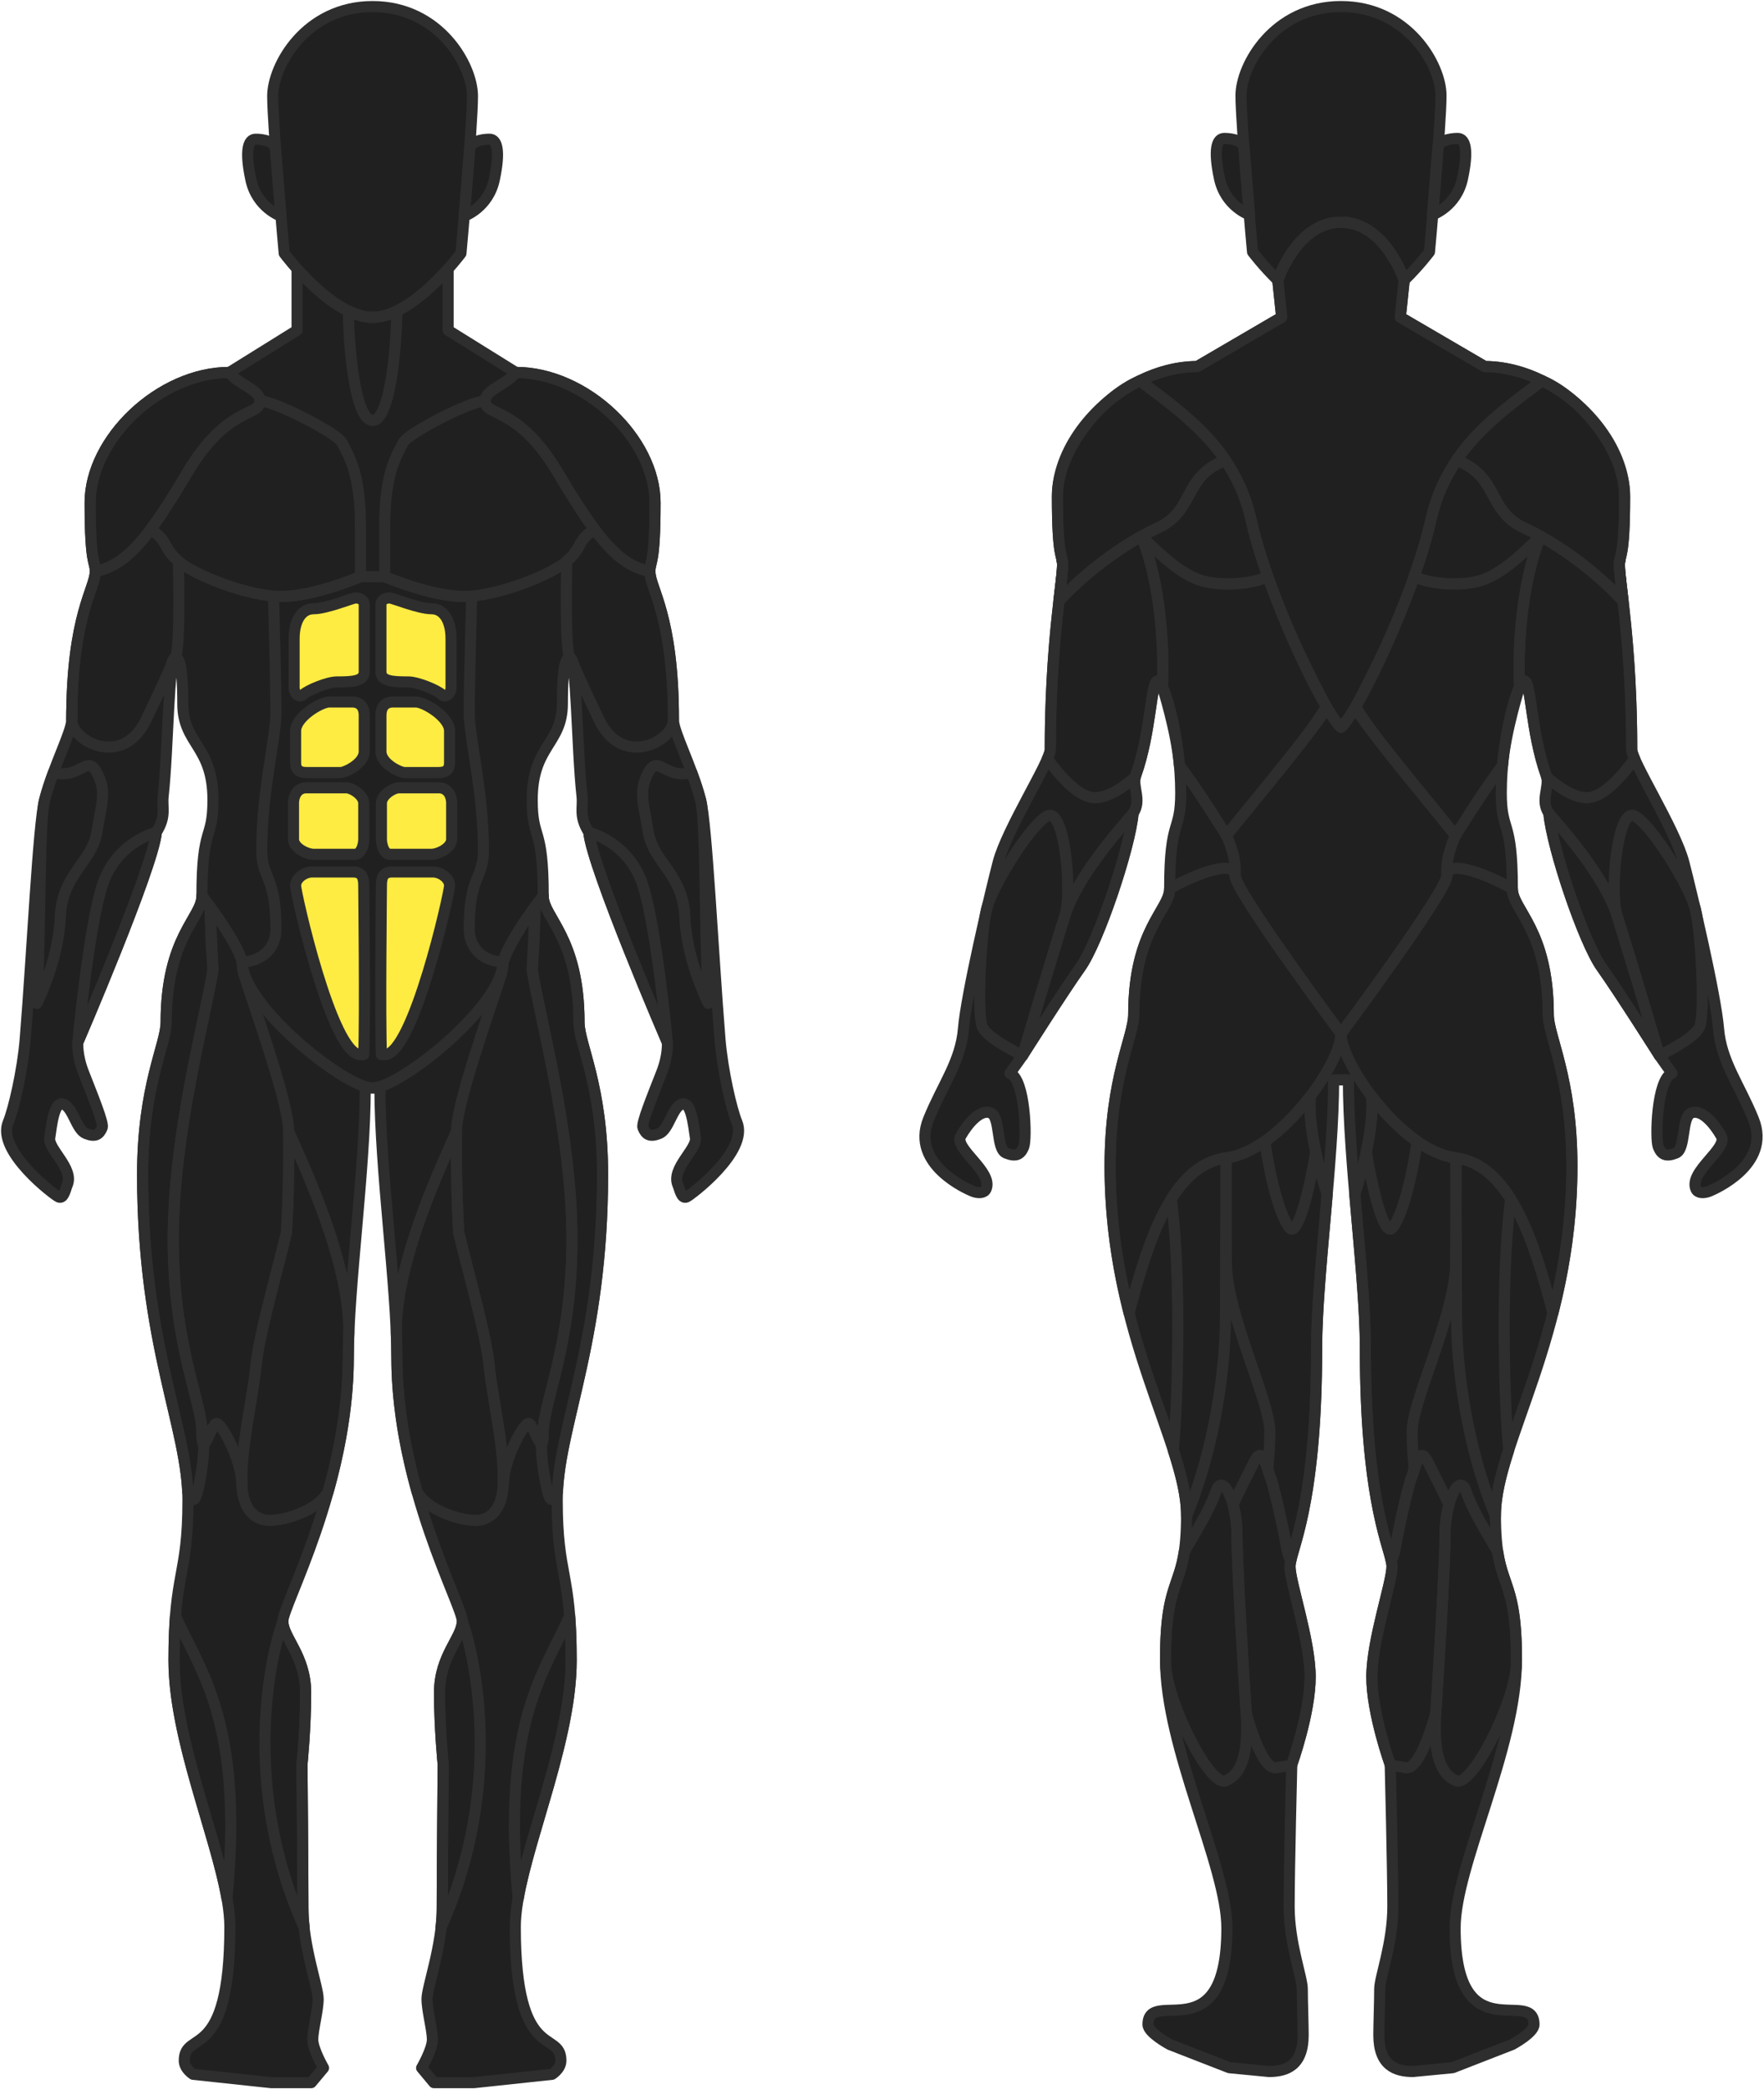 <svg width="277" height="328" viewBox="0 0 277 328" fill="none" xmlns="http://www.w3.org/2000/svg">
<path fill-rule="evenodd" clip-rule="evenodd" d="M115.715 176.188C114.897 174.243 113.461 168.142 113.05 163.074C111.954 149.568 111.002 129.415 110.012 125.593C108.651 120.338 105.75 114.906 105.75 113.021C105.75 96.529 102.054 92.392 102.054 89.724C102.054 87.994 102.862 88.916 102.862 78.921C102.862 68.926 91.927 58.468 80.992 58.468L70.365 51.856V42.322H70.267C67.597 45.295 62.826 49.819 58.506 49.819C54.187 49.819 49.416 45.295 46.746 42.322H46.648V51.856L36.021 58.468C25.085 58.468 14.151 68.926 14.151 78.921C14.151 88.916 14.96 87.994 14.96 89.724C14.96 92.392 11.263 96.529 11.263 113.021C11.263 114.906 8.361 120.338 7 125.593C6.011 129.415 5.06 149.568 3.964 163.074C3.552 168.142 2.116 174.243 1.298 176.188C-0.614 180.73 8.606 187.688 9.223 187.935C10.019 188.257 10.29 186.66 10.56 186.038C11.669 183.474 7.542 180.428 7.807 178.649C8.127 176.51 8.505 172.755 9.993 173.354C11.48 173.953 11.984 177.359 13.471 177.958C14.958 178.557 15.596 178.159 16.051 177.033C16.318 176.373 14.628 172.24 13.111 168.361C12.039 165.619 12.222 163.654 12.222 163.654C12.222 163.654 24.053 136.204 24.552 130.668C26.16 128.119 25.413 126.842 25.619 124.993C26.443 117.572 26.453 103.218 27.55 103.218C28.59 103.218 28.705 107.717 28.705 110.484C28.705 116.828 33.441 117.058 33.441 125.593C33.441 132.051 31.708 129.4 31.708 140.702C31.708 144.047 26.086 147.122 26.086 160.501C26.086 163.962 22.39 170.42 22.39 184.414C22.39 211.172 29.514 224.205 29.514 235.508C29.514 247.618 27.319 246.58 27.319 260.651C27.319 274.722 36.098 292.714 36.098 302.517C36.098 324.085 28.936 318.549 28.936 323.509C28.936 324.816 30.322 325.662 30.322 325.662L42.567 326.969H48.88L50.806 324.662C50.806 324.662 49.112 321.741 49.112 320.202C49.112 318.665 49.959 315.666 49.959 313.82C49.959 311.975 47.572 305.516 47.572 299.673C47.572 293.829 47.418 277.028 47.418 277.028C47.418 277.028 47.995 271.493 47.995 265.726C47.995 259.959 44.415 257.076 44.415 254.539C44.415 252.001 54.694 233.547 54.694 213.018C54.694 202.061 57.351 183.607 57.351 170.805H58.506H59.662C59.662 183.607 62.318 202.061 62.318 213.018C62.318 233.547 72.599 252.001 72.599 254.539C72.599 257.076 69.017 259.959 69.017 265.726C69.017 271.493 69.595 277.028 69.595 277.028C69.595 277.028 69.442 293.829 69.442 299.673C69.442 305.516 67.054 311.975 67.054 313.82C67.054 315.666 67.901 318.665 67.901 320.202C67.901 321.741 66.207 324.662 66.207 324.662L68.132 326.969H74.447L86.691 325.662C86.691 325.662 88.077 324.816 88.077 323.509C88.077 318.549 80.916 324.085 80.916 302.517C80.916 292.714 89.694 274.722 89.694 260.651C89.694 246.58 87.499 247.618 87.499 235.508C87.499 224.205 94.622 211.172 94.622 184.414C94.622 170.42 90.926 163.962 90.926 160.501C90.926 147.122 85.305 144.047 85.305 140.702C85.305 129.4 83.572 132.051 83.572 125.593C83.572 117.058 88.308 116.828 88.308 110.484C88.308 107.717 88.424 103.218 89.463 103.218C90.56 103.218 90.57 117.572 91.394 124.993C91.6 126.842 90.853 128.119 92.461 130.668C92.961 136.204 104.791 163.654 104.791 163.654C104.791 163.654 104.974 165.619 103.903 168.361C102.386 172.24 100.695 176.373 100.961 177.033C101.417 178.159 102.055 178.557 103.542 177.958C105.03 177.359 105.533 173.953 107.02 173.354C108.507 172.755 108.886 176.51 109.206 178.649C109.472 180.428 105.344 183.474 106.453 186.038C106.723 186.66 106.995 188.257 107.791 187.935C108.406 187.688 117.627 180.73 115.715 176.188Z" fill="#202020"/>
<path fill-rule="evenodd" clip-rule="evenodd" d="M14.151 78.921C14.151 88.917 14.959 87.994 14.959 89.724C20.042 88.687 23.391 84.304 29.514 74.039C35.635 63.774 40.834 65.389 40.834 62.967C40.834 61.121 37.253 60.314 36.02 58.469C25.086 58.469 14.151 68.925 14.151 78.921Z" fill="#202020"/>
<path fill-rule="evenodd" clip-rule="evenodd" d="M53.655 69.425C52.977 68.087 43.259 62.966 40.834 62.966C40.834 65.388 35.635 63.774 29.514 74.038C27.24 77.851 25.349 80.85 23.609 83.17H23.61C26.369 84.689 25.47 85.918 28.012 88.11C30.553 90.301 38.986 93.645 44.183 93.645C49.382 93.645 56.607 90.532 56.607 90.532V82.688C56.607 74.154 54.709 71.501 53.655 69.425Z" fill="#202020"/>
<path fill-rule="evenodd" clip-rule="evenodd" d="M46.185 108.033V100.26C46.185 97.568 47.263 95.569 49.266 95.569C51.268 95.569 55.349 93.878 55.811 93.878C56.273 93.878 57.198 94.032 57.198 94.993V105.449C57.198 106.967 55.388 107.063 52.885 107.063C51.422 107.063 48.303 108.379 47.649 109.032C46.994 109.686 46.185 108.801 46.185 108.033Z" fill="#202020"/>
<path fill-rule="evenodd" clip-rule="evenodd" d="M57.197 112.282C57.197 111.128 56.659 110.206 55.272 110.206H51.73C50.343 110.206 46.416 112.589 46.416 114.742V119.75C46.416 120.75 46.879 121.287 48.111 121.287H53.502C54.194 121.287 57.197 119.903 57.197 117.981V112.282Z" fill="#202020"/>
<path fill-rule="evenodd" clip-rule="evenodd" d="M46.089 131.764V126.045C46.089 125.064 46.609 123.68 48.11 123.68H54.348C55.272 123.68 57.121 124.833 57.121 126.103V131.764C57.121 132.629 56.716 134.128 55.734 134.128H49.266C48.225 134.128 46.089 133.147 46.089 131.764Z" fill="#202020"/>
<path fill-rule="evenodd" clip-rule="evenodd" d="M55.426 136.895H49.035C47.802 136.895 46.416 137.895 46.416 139.048C46.416 140.202 52.115 165.577 56.581 165.577H57.12C57.352 159.586 57.12 140.073 57.12 139.048C57.12 137.818 56.889 136.895 55.426 136.895Z" fill="#202020"/>
<path fill-rule="evenodd" clip-rule="evenodd" d="M70.827 108.033V100.26C70.827 97.568 69.749 95.569 67.747 95.569C65.745 95.569 61.664 93.878 61.201 93.878C60.74 93.878 59.816 94.032 59.816 94.993V105.449C59.816 106.967 61.626 107.063 64.128 107.063C65.591 107.063 68.71 108.379 69.365 109.032C70.019 109.686 70.827 108.801 70.827 108.033Z" fill="#202020"/>
<path fill-rule="evenodd" clip-rule="evenodd" d="M59.816 112.282C59.816 111.128 60.355 110.206 61.741 110.206H65.283C66.669 110.206 70.597 112.589 70.597 114.742V119.75C70.597 120.75 70.135 121.287 68.902 121.287H63.512C62.819 121.287 59.816 119.903 59.816 117.981V112.282Z" fill="#202020"/>
<path fill-rule="evenodd" clip-rule="evenodd" d="M70.924 131.764V126.045C70.924 125.064 70.404 123.68 68.903 123.68H62.665C61.741 123.68 59.892 124.833 59.892 126.103V131.764C59.892 132.629 60.297 134.128 61.279 134.128H67.748C68.787 134.128 70.924 133.147 70.924 131.764Z" fill="#202020"/>
<path fill-rule="evenodd" clip-rule="evenodd" d="M61.587 136.895H67.978C69.211 136.895 70.597 137.895 70.597 139.048C70.597 140.202 64.898 165.577 60.432 165.577H59.893C59.661 159.586 59.893 140.073 59.893 139.048C59.893 137.818 60.123 136.895 61.587 136.895Z" fill="#202020"/>
<path fill-rule="evenodd" clip-rule="evenodd" d="M25.618 80.302C25.375 80.667 25.138 81.021 24.902 81.364C25.138 81.021 25.375 80.668 25.618 80.302Z" fill="#202020"/>
<path fill-rule="evenodd" clip-rule="evenodd" d="M23.61 83.17C23.765 82.962 23.925 82.74 24.084 82.521C20.931 86.877 18.324 89.037 14.959 89.724C14.959 92.392 11.263 96.529 11.263 113.022C11.263 116.367 19.259 120.669 22.93 113.022C25.311 108.062 26.206 105.995 26.762 104.777C27.045 103.797 27.314 103.219 27.55 103.219C28.358 101.835 28.012 88.11 28.012 88.11C25.471 85.918 26.369 84.689 23.61 83.17Z" fill="#202020"/>
<path fill-rule="evenodd" clip-rule="evenodd" d="M24.22 82.336C24.439 82.031 24.66 81.714 24.885 81.387C24.66 81.714 24.439 82.031 24.22 82.336Z" fill="#202020"/>
<path fill-rule="evenodd" clip-rule="evenodd" d="M58.507 1.032C48.051 1.032 42.823 10.267 42.823 15.085C42.823 19.903 44.632 39.78 44.632 39.78C44.632 39.78 52.072 49.818 58.507 49.818C64.941 49.818 72.381 39.78 72.381 39.78C72.381 39.78 74.19 19.903 74.19 15.085C74.19 10.267 68.962 1.032 58.507 1.032Z" fill="#202020"/>
<path fill-rule="evenodd" clip-rule="evenodd" d="M73.677 145.893C73.677 137.357 75.91 138.049 75.91 133.513C75.91 124.056 73.677 115.982 73.677 111.753C73.677 107.524 74.061 93.646 74.061 93.646L73.88 93.604C73.518 93.631 73.167 93.646 72.829 93.646C67.632 93.646 60.406 90.532 60.406 90.532H58.507H56.607C56.607 90.532 49.382 93.646 44.183 93.646C43.847 93.646 43.495 93.631 43.133 93.604L42.951 93.646C42.951 93.646 43.336 107.524 43.336 111.753C43.336 115.982 41.103 124.056 41.103 133.513C41.103 138.049 43.336 137.357 43.336 145.893C43.336 148.891 41.026 151.005 38.023 151.005C38.023 157.888 54.194 170.805 58.507 170.805C62.819 170.805 78.99 157.888 78.99 151.005C75.987 151.005 73.677 148.891 73.677 145.893Z" fill="#202020"/>
<path fill-rule="evenodd" clip-rule="evenodd" d="M78.99 151.006C80.992 145.816 85.305 140.703 85.305 140.703L78.99 151.006Z" fill="#202020"/>
<path fill-rule="evenodd" clip-rule="evenodd" d="M29.468 233.928C29.468 234.857 30.014 235.393 30.476 235.393C30.939 235.393 32.01 230.154 32.01 226.666C31.824 226.671 31.709 226.192 31.709 224.849C31.709 220.071 27.203 211.326 27.203 194.564C27.203 177.802 32.324 159.502 33.443 152.258L33.202 148.881C33.098 146.965 32.982 142.328 32.982 142.328L31.709 140.604C31.709 140.638 31.709 140.668 31.709 140.703C31.709 144.047 26.087 147.123 26.087 160.502C26.087 163.962 22.391 170.42 22.391 184.414C22.391 185.236 22.398 186.042 22.411 186.838C22.414 187.055 22.422 187.266 22.426 187.481C22.438 188.052 22.45 188.623 22.468 189.181C22.477 189.449 22.49 189.709 22.5 189.974C22.519 190.47 22.537 190.967 22.561 191.453C22.575 191.733 22.592 192.005 22.607 192.281C22.632 192.742 22.657 193.204 22.686 193.656C22.704 193.933 22.725 194.204 22.744 194.478C22.776 194.921 22.808 195.362 22.842 195.795C22.864 196.06 22.889 196.32 22.911 196.583C22.948 197.016 22.986 197.448 23.027 197.872C23.052 198.122 23.078 198.367 23.103 198.614C23.147 199.043 23.192 199.469 23.239 199.889C23.265 200.121 23.291 200.349 23.318 200.577C23.368 201.005 23.42 201.43 23.474 201.848C23.5 202.059 23.528 202.268 23.555 202.477C23.612 202.908 23.67 203.335 23.731 203.757C23.757 203.943 23.784 204.126 23.811 204.311C23.875 204.75 23.94 205.187 24.009 205.617C24.033 205.774 24.057 205.93 24.083 206.086C24.155 206.541 24.23 206.993 24.305 207.437C24.326 207.559 24.347 207.679 24.367 207.8C24.45 208.281 24.535 208.757 24.62 209.226C24.634 209.302 24.649 209.38 24.663 209.456C24.759 209.981 24.858 210.498 24.957 211.006C24.96 211.021 24.962 211.036 24.966 211.051C26.846 220.67 29.121 227.638 29.464 233.924L29.468 233.928Z" fill="#202020"/>
<path fill-rule="evenodd" clip-rule="evenodd" d="M58.507 49.818C57.258 49.818 55.972 49.438 54.71 48.828H54.708C54.708 53.24 55.581 66.004 58.507 66.004C61.433 66.004 62.305 53.24 62.305 48.828H62.303C61.041 49.438 59.755 49.818 58.507 49.818Z" fill="#202020"/>
<path fill-rule="evenodd" clip-rule="evenodd" d="M33.443 152.259C32.325 159.502 27.203 177.802 27.203 194.564C27.203 211.326 31.709 220.071 31.709 224.848C31.709 229.626 33.171 223.475 34.019 223.475C34.865 223.475 37.958 229.337 37.958 232.971C37.958 233.141 37.974 233.237 38.004 233.267C37.993 233.084 38.004 232.873 37.997 232.683C37.981 232.193 37.964 231.703 37.981 231.172C37.986 230.986 38.004 230.785 38.013 230.595C38.042 229.999 38.073 229.4 38.132 228.771C38.143 228.655 38.159 228.534 38.171 228.417C38.558 224.541 39.396 220.243 39.889 216.861C39.904 216.764 39.922 216.654 39.936 216.559C40.037 215.841 40.122 215.168 40.179 214.555C40.64 209.637 43.566 199.494 44.985 193.493C44.985 193.493 44.987 193.441 44.992 193.362C44.998 193.261 45.01 193.041 45.027 192.739C45.03 192.693 45.033 192.625 45.035 192.575C45.05 192.297 45.066 191.979 45.086 191.577C45.086 191.568 45.086 191.555 45.087 191.546C45.109 191.096 45.132 190.582 45.156 189.999C45.156 189.977 45.157 189.948 45.158 189.925C45.229 188.161 45.303 185.86 45.336 183.266C45.339 183.064 45.338 182.848 45.34 182.643C45.347 181.959 45.354 181.273 45.354 180.56C45.355 179.632 45.335 177.664 45.335 177.632C45.335 173.267 40.31 159.25 38.355 153.159C37.967 151.949 38.15 151.497 38.023 151.006C37.255 148.042 32.981 142.328 32.981 142.328L33.443 152.259Z" fill="#202020"/>
<path fill-rule="evenodd" clip-rule="evenodd" d="M45.334 177.634C45.334 177.665 45.334 177.695 45.334 177.725C45.349 178.684 45.354 179.632 45.353 180.559C45.353 181.274 45.347 181.959 45.34 182.642C45.338 182.847 45.339 183.064 45.335 183.265C45.303 185.86 45.229 188.162 45.158 189.925C45.157 189.948 45.156 189.976 45.156 190C45.131 190.582 45.109 191.096 45.088 191.545C45.087 191.555 45.087 191.568 45.086 191.578C45.067 191.979 45.05 192.297 45.035 192.575C45.032 192.625 45.031 192.692 45.027 192.739C45.011 193.042 44.998 193.26 44.992 193.362C44.987 193.441 44.984 193.493 44.984 193.493C43.565 199.494 40.641 209.636 40.179 214.555C40.121 215.168 40.037 215.841 39.936 216.559C39.936 216.561 39.935 216.563 39.935 216.564C39.801 217.504 39.635 218.537 39.459 219.602C39.31 220.504 39.155 221.439 39.002 222.389C38.997 222.416 38.993 222.444 38.988 222.471C38.831 223.444 38.678 224.431 38.54 225.413C38.536 225.431 38.535 225.45 38.532 225.468C38.391 226.463 38.268 227.453 38.172 228.416C38.168 228.456 38.163 228.495 38.158 228.534C38.15 228.615 38.138 228.699 38.131 228.78C38.075 229.393 38.043 229.979 38.015 230.561C38.011 230.65 38.004 230.744 38 230.832C37.992 230.947 37.984 231.062 37.981 231.173C37.964 231.702 37.981 232.192 37.998 232.683V232.706C38.008 233.01 37.999 233.338 38.023 233.625C38.485 239.006 42.335 238.699 42.335 238.699C44.896 238.699 49.91 237.11 51.53 234.187C51.708 233.55 51.881 232.901 52.051 232.246C53.562 226.399 54.695 219.825 54.695 213.018C54.695 211.825 54.728 210.538 54.784 209.185C54.784 199.612 50.044 187.955 45.334 177.634Z" fill="#202020"/>
<path fill-rule="evenodd" clip-rule="evenodd" d="M87.545 233.928C87.545 234.857 86.998 235.393 86.537 235.393C86.074 235.393 85.004 230.154 85.004 226.666C85.189 226.671 85.305 226.192 85.305 224.849C85.305 220.071 89.81 211.326 89.81 194.564C89.81 177.802 84.689 159.502 83.57 152.258L83.811 148.881C83.915 146.965 84.031 142.328 84.031 142.328L85.305 140.604C85.305 140.638 85.305 140.668 85.305 140.703C85.305 144.047 90.926 147.123 90.926 160.502C90.926 163.962 94.622 170.42 94.622 184.414C94.622 185.236 94.615 186.042 94.602 186.838C94.599 187.055 94.591 187.266 94.587 187.481C94.575 188.052 94.562 188.623 94.544 189.181C94.536 189.449 94.523 189.709 94.513 189.974C94.495 190.47 94.476 190.967 94.452 191.453C94.438 191.733 94.421 192.005 94.406 192.281C94.381 192.742 94.356 193.204 94.327 193.656C94.309 193.933 94.288 194.204 94.268 194.478C94.237 194.921 94.205 195.362 94.17 195.795C94.149 196.06 94.124 196.32 94.102 196.583C94.065 197.016 94.027 197.448 93.986 197.872C93.961 198.122 93.935 198.367 93.91 198.614C93.866 199.043 93.822 199.469 93.775 199.889C93.748 200.121 93.722 200.349 93.695 200.577C93.644 201.005 93.593 201.43 93.54 201.848C93.513 202.059 93.485 202.268 93.458 202.477C93.401 202.908 93.343 203.335 93.282 203.757C93.256 203.943 93.23 204.126 93.202 204.311C93.138 204.75 93.072 205.187 93.005 205.617C92.98 205.774 92.956 205.93 92.93 206.086C92.858 206.541 92.783 206.993 92.707 207.437C92.687 207.559 92.666 207.679 92.646 207.8C92.563 208.281 92.478 208.757 92.393 209.226C92.378 209.302 92.365 209.38 92.35 209.456C92.253 209.981 92.155 210.498 92.056 211.006C92.053 211.021 92.051 211.036 92.047 211.051C90.168 220.67 87.892 227.638 87.549 233.924L87.545 233.928Z" fill="#202020"/>
<path fill-rule="evenodd" clip-rule="evenodd" d="M83.57 152.259C84.689 159.502 89.81 177.802 89.81 194.564C89.81 211.326 85.304 220.071 85.304 224.848C85.304 229.626 83.842 223.475 82.994 223.475C82.147 223.475 79.055 229.337 79.055 232.971C79.055 233.141 79.039 233.237 79.01 233.267C79.02 233.084 79.01 232.873 79.016 232.683C79.032 232.193 79.049 231.703 79.032 231.172C79.027 230.986 79.009 230.785 79 230.595C78.972 229.999 78.939 229.4 78.881 228.771C78.869 228.655 78.854 228.534 78.841 228.417C78.455 224.541 77.617 220.243 77.124 216.861C77.109 216.764 77.091 216.654 77.077 216.559C76.976 215.841 76.891 215.168 76.834 214.555C76.372 209.637 73.448 199.494 72.029 193.493C72.029 193.493 72.026 193.441 72.021 193.362C72.015 193.261 72.003 193.041 71.986 192.739C71.983 192.693 71.98 192.625 71.978 192.575C71.963 192.297 71.946 191.979 71.927 191.577C71.926 191.568 71.926 191.555 71.926 191.546C71.904 191.096 71.882 190.582 71.857 189.999C71.857 189.977 71.856 189.948 71.855 189.925C71.784 188.161 71.71 185.86 71.678 183.266C71.674 183.064 71.675 182.848 71.672 182.643C71.666 181.959 71.659 181.273 71.659 180.56C71.659 179.632 71.679 177.664 71.679 177.632C71.679 173.267 76.703 159.25 78.658 153.159C79.046 151.949 78.863 151.497 78.991 151.006C79.759 148.042 84.032 142.328 84.032 142.328L83.57 152.259Z" fill="#202020"/>
<path fill-rule="evenodd" clip-rule="evenodd" d="M71.679 177.634C71.679 177.665 71.678 177.695 71.678 177.725C71.664 178.684 71.659 179.632 71.659 180.559C71.659 181.274 71.666 181.959 71.672 182.642C71.675 182.847 71.674 183.064 71.678 183.265C71.711 185.86 71.784 188.162 71.855 189.925C71.857 189.948 71.857 189.976 71.858 190C71.882 190.582 71.905 191.096 71.925 191.545C71.926 191.555 71.926 191.568 71.927 191.578C71.946 191.979 71.963 192.297 71.978 192.575C71.98 192.625 71.983 192.692 71.986 192.739C72.003 193.042 72.015 193.26 72.021 193.362C72.026 193.441 72.029 193.493 72.029 193.493C73.448 199.494 76.372 209.636 76.835 214.555C76.892 215.168 76.976 215.841 77.078 216.559C77.078 216.561 77.079 216.563 77.079 216.564C77.212 217.504 77.379 218.537 77.555 219.602C77.702 220.504 77.858 221.439 78.012 222.389C78.016 222.416 78.021 222.444 78.025 222.471C78.182 223.444 78.335 224.431 78.473 225.413C78.476 225.431 78.479 225.45 78.481 225.468C78.621 226.463 78.745 227.453 78.841 228.416C78.845 228.456 78.849 228.495 78.855 228.534C78.863 228.615 78.875 228.699 78.882 228.78C78.938 229.393 78.97 229.979 78.998 230.561C79.003 230.65 79.009 230.744 79.014 230.832C79.021 230.947 79.029 231.062 79.033 231.173C79.049 231.702 79.033 232.192 79.015 232.683V232.706C79.005 233.01 79.014 233.338 78.99 233.625C78.528 239.006 74.677 238.699 74.677 238.699C72.118 238.699 67.103 237.11 65.483 234.187C65.305 233.55 65.132 232.901 64.962 232.246C63.451 226.399 62.319 219.825 62.319 213.018C62.319 211.825 62.285 210.538 62.23 209.185C62.23 199.612 66.969 187.955 71.679 177.634Z" fill="#202020"/>
<path fill-rule="evenodd" clip-rule="evenodd" d="M47.759 302.63C47.762 302.637 47.765 302.643 47.768 302.649C47.656 301.655 47.571 300.657 47.571 299.673C47.571 293.829 47.418 277.029 47.418 277.029C47.418 277.029 47.995 271.493 47.995 265.725C47.995 259.959 44.415 257.075 44.415 254.538C42.463 259.916 37.794 280.487 47.759 302.63Z" fill="#202020"/>
<path fill-rule="evenodd" clip-rule="evenodd" d="M27.319 260.651C27.319 272.797 33.85 287.855 35.639 298.056C35.639 298.05 35.64 298.046 35.641 298.04C38.31 270.139 31.314 262.262 27.561 253.681C27.414 255.539 27.319 257.767 27.319 260.651Z" fill="#202020"/>
<path fill-rule="evenodd" clip-rule="evenodd" d="M69.254 302.63C69.251 302.637 69.248 302.643 69.244 302.649C69.358 301.655 69.442 300.657 69.442 299.673C69.442 293.829 69.595 277.029 69.595 277.029C69.595 277.029 69.018 271.493 69.018 265.725C69.018 259.959 72.598 257.075 72.598 254.538C74.549 259.916 79.219 280.487 69.254 302.63Z" fill="#202020"/>
<path fill-rule="evenodd" clip-rule="evenodd" d="M89.694 260.651C89.694 272.797 83.163 287.855 81.374 298.056C81.374 298.05 81.373 298.046 81.372 298.04C78.702 270.139 85.7 262.262 89.453 253.681C89.6 255.539 89.694 257.767 89.694 260.651Z" fill="#202020"/>
<path fill-rule="evenodd" clip-rule="evenodd" d="M11.263 113.022C11.263 112.197 11.279 111.427 11.297 110.663C11.277 111.419 11.263 112.197 11.263 113.022Z" fill="#202020"/>
<path fill-rule="evenodd" clip-rule="evenodd" d="M15.204 130.668C15.986 125.925 16.769 124.212 15.204 121.288C13.639 118.364 12.595 122.388 8.388 121.288C7.871 122.686 7.377 124.143 7.001 125.593C6.145 128.899 6.418 144.604 5.799 157.526H5.8C5.8 157.526 9.204 150.779 9.465 144.007C9.725 137.235 14.421 135.411 15.204 130.668Z" fill="#202020"/>
<path fill-rule="evenodd" clip-rule="evenodd" d="M16.108 138.863C13.9 145.57 12.222 163.654 12.222 163.654C12.222 163.654 24.052 136.204 24.552 130.668C24.552 130.668 18.316 132.157 16.108 138.863Z" fill="#202020"/>
<path fill-rule="evenodd" clip-rule="evenodd" d="M102.862 78.921C102.862 88.917 102.053 87.994 102.053 89.724C96.971 88.687 93.621 84.304 87.5 74.039C81.377 63.774 76.179 65.389 76.179 62.967C76.179 61.121 79.76 60.314 80.992 58.469C91.927 58.469 102.862 68.925 102.862 78.921Z" fill="#202020"/>
<path fill-rule="evenodd" clip-rule="evenodd" d="M63.358 69.425C64.037 68.087 73.754 62.966 76.179 62.966C76.179 65.388 81.378 63.774 87.5 74.038C89.773 77.851 91.664 80.85 93.404 83.17C90.645 84.689 91.542 85.918 89.001 88.11C86.46 90.301 78.028 93.645 72.83 93.645C67.631 93.645 60.405 90.532 60.405 90.532V82.688C60.405 74.154 62.305 71.501 63.358 69.425Z" fill="#202020"/>
<path fill-rule="evenodd" clip-rule="evenodd" d="M91.394 80.302C91.637 80.667 91.876 81.021 92.111 81.364C91.876 81.021 91.637 80.668 91.394 80.302Z" fill="#202020"/>
<path fill-rule="evenodd" clip-rule="evenodd" d="M93.404 83.17C93.248 82.962 93.088 82.74 92.929 82.521C96.082 86.877 98.689 89.037 102.054 89.724C102.054 92.392 105.75 96.529 105.75 113.022C105.75 116.367 97.754 120.669 94.084 113.022C91.703 108.062 90.807 105.995 90.251 104.777C89.967 103.797 89.7 103.219 89.463 103.219C88.655 101.835 89.001 88.11 89.001 88.11C91.542 85.918 90.644 84.689 93.404 83.17Z" fill="#202020"/>
<path fill-rule="evenodd" clip-rule="evenodd" d="M92.793 82.336C92.574 82.031 92.352 81.714 92.127 81.387C92.353 81.714 92.574 82.031 92.793 82.336Z" fill="#202020"/>
<path fill-rule="evenodd" clip-rule="evenodd" d="M101.809 130.668C101.027 125.925 100.244 124.212 101.809 121.288C103.374 118.364 104.418 122.388 108.625 121.288C109.142 122.686 109.636 124.143 110.012 125.593C110.869 128.899 110.595 144.604 111.214 157.526H111.213C111.213 157.526 107.809 150.779 107.548 144.007C107.287 137.235 102.592 135.411 101.809 130.668Z" fill="#202020"/>
<path fill-rule="evenodd" clip-rule="evenodd" d="M100.906 138.863C103.113 145.57 104.791 163.654 104.791 163.654C104.791 163.654 92.961 136.204 92.461 130.668C92.461 130.668 98.698 132.157 100.906 138.863Z" fill="#202020"/>
<path fill-rule="evenodd" clip-rule="evenodd" d="M43.267 23.542C43.267 22.226 41.378 21.854 40.148 21.854C38.917 21.854 38.444 23.745 39.39 28.187C40.337 32.631 44.108 33.923 44.108 33.923L43.267 23.542Z" fill="#202020"/>
<path fill-rule="evenodd" clip-rule="evenodd" d="M73.746 23.542C73.746 22.226 75.634 21.854 76.865 21.854C78.096 21.854 78.569 23.745 77.623 28.187C76.675 32.631 72.905 33.923 72.905 33.923L73.746 23.542Z" fill="#202020"/>
<path d="M60 106V94.5L62 94L65.5 95.5H68L70 96.5L71 99.5L70.5 108.5L69 109L65 107L61.5 107.5L60 106Z" fill="#FFEC42"/>
<path d="M61 110L59.5 111.5V118.5L61.5 120.5L65.5 121.5L70 121L71 119.5L70.5 113.5L69 111.5L65.5 110.5L61 110Z" fill="#FFEC42"/>
<path d="M57 116.5V111.5L56.5 110.5L52 110L49 111L46.5 113.5L46 119L47 121L52 121.5L54.5 121L57 119.5V116.5Z" fill="#FFEC42"/>
<path d="M49.5 123.5L47 124L45.5 131.5L47.5 134H50.5H56L57 132V128.5V125L54.5 123.5H49.5Z" fill="#FFEC42"/>
<path d="M59.5 131.5V126L60.5 125L62.5 124L65 123.5L69.5 124L70.5 125.5L71 132L70 133L67.5 134.5L61.5 134L60.5 133.5L59.5 131.5Z" fill="#FFEC42"/>
<path d="M57 162.5V138L55 136.5H49.5L47 137.5L46 140L48 147L50.5 156L54 163.5L56.5 165.5L57 162.5Z" fill="#FFEC42"/>
<path d="M61 137L59.5 138L60 165.5L62 165L67 153.5L70.5 139.5L69.5 137.5L61 137Z" fill="#FFEC42"/>
<path d="M47.5 96L46.5 98L46 109H48L51.5 107.5L54 107H56.5L57.5 105L57 100V94.5L56 94L51.5 95L47.5 96Z" fill="#FFEC42"/>
<path fill-rule="evenodd" clip-rule="evenodd" d="M14.151 78.921C14.151 88.917 14.959 87.994 14.959 89.724C20.042 88.687 23.391 84.304 29.514 74.039C35.635 63.774 40.834 65.389 40.834 62.967C40.834 61.121 37.253 60.314 36.02 58.469C25.086 58.469 14.151 68.925 14.151 78.921Z" stroke="#2E2E2E" stroke-width="1.742" stroke-linejoin="round"/>
<path fill-rule="evenodd" clip-rule="evenodd" d="M53.655 69.425C52.977 68.087 43.259 62.966 40.834 62.966C40.834 65.388 35.635 63.774 29.514 74.038C27.24 77.851 25.349 80.85 23.609 83.17H23.61C26.369 84.689 25.47 85.918 28.012 88.11C30.553 90.301 38.986 93.645 44.183 93.645C49.382 93.645 56.607 90.532 56.607 90.532V82.688C56.607 74.154 54.709 71.501 53.655 69.425Z" stroke="#2E2E2E" stroke-width="1.742" stroke-linejoin="round"/>
<path fill-rule="evenodd" clip-rule="evenodd" d="M46.185 108.033V100.26C46.185 97.568 47.263 95.569 49.266 95.569C51.268 95.569 55.349 93.878 55.811 93.878C56.273 93.878 57.198 94.032 57.198 94.993V105.449C57.198 106.967 55.388 107.063 52.885 107.063C51.422 107.063 48.303 108.379 47.649 109.032C46.994 109.686 46.185 108.801 46.185 108.033Z" stroke="#2E2E2E" stroke-width="1.742" stroke-linejoin="round"/>
<path fill-rule="evenodd" clip-rule="evenodd" d="M57.197 112.282C57.197 111.128 56.659 110.206 55.272 110.206H51.73C50.343 110.206 46.416 112.589 46.416 114.742V119.75C46.416 120.75 46.879 121.287 48.111 121.287H53.502C54.194 121.287 57.197 119.903 57.197 117.981V112.282Z" stroke="#2E2E2E" stroke-width="1.742" stroke-linejoin="round"/>
<path fill-rule="evenodd" clip-rule="evenodd" d="M46.089 131.764V126.045C46.089 125.064 46.609 123.68 48.11 123.68H54.348C55.272 123.68 57.121 124.833 57.121 126.103V131.764C57.121 132.629 56.716 134.128 55.734 134.128H49.266C48.225 134.128 46.089 133.147 46.089 131.764Z" stroke="#2E2E2E" stroke-width="1.742" stroke-linejoin="round"/>
<path fill-rule="evenodd" clip-rule="evenodd" d="M55.426 136.895H49.035C47.802 136.895 46.416 137.895 46.416 139.048C46.416 140.202 52.115 165.577 56.581 165.577H57.12C57.352 159.586 57.12 140.073 57.12 139.048C57.12 137.818 56.889 136.895 55.426 136.895Z" stroke="#2E2E2E" stroke-width="1.742" stroke-linejoin="round"/>
<path fill-rule="evenodd" clip-rule="evenodd" d="M70.827 108.033V100.26C70.827 97.568 69.749 95.569 67.747 95.569C65.745 95.569 61.664 93.878 61.201 93.878C60.74 93.878 59.816 94.032 59.816 94.993V105.449C59.816 106.967 61.626 107.063 64.128 107.063C65.591 107.063 68.71 108.379 69.365 109.032C70.019 109.686 70.827 108.801 70.827 108.033Z" stroke="#2E2E2E" stroke-width="1.742" stroke-linejoin="round"/>
<path fill-rule="evenodd" clip-rule="evenodd" d="M59.816 112.282C59.816 111.128 60.355 110.206 61.741 110.206H65.283C66.669 110.206 70.597 112.589 70.597 114.742V119.75C70.597 120.75 70.135 121.287 68.902 121.287H63.512C62.819 121.287 59.816 119.903 59.816 117.981V112.282Z" stroke="#2E2E2E" stroke-width="1.742" stroke-linejoin="round"/>
<path fill-rule="evenodd" clip-rule="evenodd" d="M70.924 131.764V126.045C70.924 125.064 70.404 123.68 68.903 123.68H62.665C61.741 123.68 59.892 124.833 59.892 126.103V131.764C59.892 132.629 60.297 134.128 61.279 134.128H67.748C68.787 134.128 70.924 133.147 70.924 131.764Z" stroke="#2E2E2E" stroke-width="1.742" stroke-linejoin="round"/>
<path fill-rule="evenodd" clip-rule="evenodd" d="M61.587 136.895H67.978C69.211 136.895 70.597 137.895 70.597 139.048C70.597 140.202 64.898 165.577 60.432 165.577H59.893C59.661 159.586 59.893 140.073 59.893 139.048C59.893 137.818 60.123 136.895 61.587 136.895Z" stroke="#2E2E2E" stroke-width="1.742" stroke-linejoin="round"/>
<path fill-rule="evenodd" clip-rule="evenodd" d="M25.618 80.302C25.375 80.667 25.138 81.021 24.902 81.364C25.138 81.021 25.375 80.668 25.618 80.302Z" stroke="#2E2E2E" stroke-width="1.742" stroke-linejoin="round"/>
<path fill-rule="evenodd" clip-rule="evenodd" d="M23.61 83.17C23.765 82.962 23.925 82.74 24.084 82.521C20.931 86.877 18.324 89.037 14.959 89.724C14.959 92.392 11.263 96.529 11.263 113.022C11.263 116.367 19.259 120.669 22.93 113.022C25.311 108.062 26.206 105.995 26.762 104.777C27.045 103.797 27.314 103.219 27.55 103.219C28.358 101.835 28.012 88.11 28.012 88.11C25.471 85.918 26.369 84.689 23.61 83.17Z" stroke="#2E2E2E" stroke-width="1.742" stroke-linejoin="round"/>
<path fill-rule="evenodd" clip-rule="evenodd" d="M24.22 82.336C24.439 82.031 24.66 81.714 24.885 81.387C24.66 81.714 24.439 82.031 24.22 82.336Z" stroke="#2E2E2E" stroke-width="1.742" stroke-linejoin="round"/>
<path fill-rule="evenodd" clip-rule="evenodd" d="M58.507 1.032C48.051 1.032 42.823 10.267 42.823 15.085C42.823 19.903 44.632 39.78 44.632 39.78C44.632 39.78 52.072 49.818 58.507 49.818C64.941 49.818 72.381 39.78 72.381 39.78C72.381 39.78 74.19 19.903 74.19 15.085C74.19 10.267 68.962 1.032 58.507 1.032Z" stroke="#2E2E2E" stroke-width="1.742" stroke-linejoin="round"/>
<path fill-rule="evenodd" clip-rule="evenodd" d="M73.677 145.893C73.677 137.357 75.91 138.049 75.91 133.513C75.91 124.056 73.677 115.982 73.677 111.753C73.677 107.524 74.061 93.646 74.061 93.646L73.88 93.604C73.518 93.631 73.167 93.646 72.829 93.646C67.632 93.646 60.406 90.532 60.406 90.532H58.507H56.607C56.607 90.532 49.382 93.646 44.183 93.646C43.847 93.646 43.495 93.631 43.133 93.604L42.951 93.646C42.951 93.646 43.336 107.524 43.336 111.753C43.336 115.982 41.103 124.056 41.103 133.513C41.103 138.049 43.336 137.357 43.336 145.893C43.336 148.891 41.026 151.005 38.023 151.005C38.023 157.888 54.194 170.805 58.507 170.805C62.819 170.805 78.99 157.888 78.99 151.005C75.987 151.005 73.677 148.891 73.677 145.893Z" stroke="#2E2E2E" stroke-width="1.742" stroke-linejoin="round"/>
<path d="M78.99 151.006C80.992 145.816 85.305 140.703 85.305 140.703" stroke="#2E2E2E" stroke-width="1.742" stroke-linejoin="round"/>
<path fill-rule="evenodd" clip-rule="evenodd" d="M29.468 233.928C29.468 234.857 30.014 235.393 30.476 235.393C30.939 235.393 32.01 230.154 32.01 226.666C31.824 226.671 31.709 226.192 31.709 224.849C31.709 220.071 27.203 211.326 27.203 194.564C27.203 177.802 32.324 159.502 33.443 152.258L33.202 148.881C33.098 146.965 32.982 142.328 32.982 142.328L31.709 140.604C31.709 140.638 31.709 140.668 31.709 140.703C31.709 144.047 26.087 147.123 26.087 160.502C26.087 163.962 22.391 170.42 22.391 184.414C22.391 185.236 22.398 186.042 22.411 186.838C22.414 187.055 22.422 187.266 22.426 187.481C22.438 188.052 22.45 188.623 22.468 189.181C22.477 189.449 22.49 189.709 22.5 189.974C22.519 190.47 22.537 190.967 22.561 191.453C22.575 191.733 22.592 192.005 22.607 192.281C22.632 192.742 22.657 193.204 22.686 193.656C22.704 193.933 22.725 194.204 22.744 194.478C22.776 194.921 22.808 195.362 22.842 195.795C22.864 196.06 22.889 196.32 22.911 196.583C22.948 197.016 22.986 197.448 23.027 197.872C23.052 198.122 23.078 198.367 23.103 198.614C23.147 199.043 23.192 199.469 23.239 199.889C23.265 200.121 23.291 200.349 23.318 200.577C23.368 201.005 23.42 201.43 23.474 201.848C23.5 202.059 23.528 202.268 23.555 202.477C23.612 202.908 23.67 203.335 23.731 203.757C23.757 203.943 23.784 204.126 23.811 204.311C23.875 204.75 23.94 205.187 24.009 205.617C24.033 205.774 24.057 205.93 24.083 206.086C24.155 206.541 24.23 206.993 24.305 207.437C24.326 207.559 24.347 207.679 24.367 207.8C24.45 208.281 24.535 208.757 24.62 209.226C24.634 209.302 24.649 209.38 24.663 209.456C24.759 209.981 24.858 210.498 24.957 211.006C24.96 211.021 24.962 211.036 24.966 211.051C26.846 220.67 29.121 227.638 29.464 233.924L29.468 233.928Z" stroke="#2E2E2E" stroke-width="1.742" stroke-linejoin="round"/>
<path fill-rule="evenodd" clip-rule="evenodd" d="M58.507 49.818C57.258 49.818 55.972 49.438 54.71 48.828H54.708C54.708 53.24 55.581 66.004 58.507 66.004C61.433 66.004 62.305 53.24 62.305 48.828H62.303C61.041 49.438 59.755 49.818 58.507 49.818Z" stroke="#2E2E2E" stroke-width="1.742" stroke-linejoin="round"/>
<path fill-rule="evenodd" clip-rule="evenodd" d="M33.443 152.259C32.325 159.502 27.203 177.802 27.203 194.564C27.203 211.326 31.709 220.071 31.709 224.848C31.709 229.626 33.171 223.475 34.019 223.475C34.865 223.475 37.958 229.337 37.958 232.971C37.958 233.141 37.974 233.237 38.004 233.267C37.993 233.084 38.004 232.873 37.997 232.683C37.981 232.193 37.964 231.703 37.981 231.172C37.986 230.986 38.004 230.785 38.013 230.595C38.042 229.999 38.073 229.4 38.132 228.771C38.143 228.655 38.159 228.534 38.171 228.417C38.558 224.541 39.396 220.243 39.889 216.861C39.904 216.764 39.922 216.654 39.936 216.559C40.037 215.841 40.122 215.168 40.179 214.555C40.64 209.637 43.566 199.494 44.985 193.493C44.985 193.493 44.987 193.441 44.992 193.362C44.998 193.261 45.01 193.041 45.027 192.739C45.03 192.693 45.033 192.625 45.035 192.575C45.05 192.297 45.066 191.979 45.086 191.577C45.086 191.568 45.086 191.555 45.087 191.546C45.109 191.096 45.132 190.582 45.156 189.999C45.156 189.977 45.157 189.948 45.158 189.925C45.229 188.161 45.303 185.86 45.336 183.266C45.339 183.064 45.338 182.848 45.34 182.643C45.347 181.959 45.354 181.273 45.354 180.56C45.355 179.632 45.335 177.664 45.335 177.632C45.335 173.267 40.31 159.25 38.355 153.159C37.967 151.949 38.15 151.497 38.023 151.006C37.255 148.042 32.981 142.328 32.981 142.328L33.443 152.259Z" stroke="#2E2E2E" stroke-width="1.742" stroke-linejoin="round"/>
<path fill-rule="evenodd" clip-rule="evenodd" d="M45.334 177.634C45.334 177.665 45.334 177.695 45.334 177.725C45.349 178.684 45.354 179.632 45.353 180.559C45.353 181.274 45.347 181.959 45.34 182.642C45.338 182.847 45.339 183.064 45.335 183.265C45.303 185.86 45.229 188.162 45.158 189.925C45.157 189.948 45.156 189.976 45.156 190C45.131 190.582 45.109 191.096 45.088 191.545C45.087 191.555 45.087 191.568 45.086 191.578C45.067 191.979 45.05 192.297 45.035 192.575C45.032 192.625 45.031 192.692 45.027 192.739C45.011 193.042 44.998 193.26 44.992 193.362C44.987 193.441 44.984 193.493 44.984 193.493C43.565 199.494 40.641 209.636 40.179 214.555C40.121 215.168 40.037 215.841 39.936 216.559C39.936 216.561 39.935 216.563 39.935 216.564C39.801 217.504 39.635 218.537 39.459 219.602C39.31 220.504 39.155 221.439 39.002 222.389C38.997 222.416 38.993 222.444 38.988 222.471C38.831 223.444 38.678 224.431 38.54 225.413C38.536 225.431 38.535 225.45 38.532 225.468C38.391 226.463 38.268 227.453 38.172 228.416C38.168 228.456 38.163 228.495 38.158 228.534C38.15 228.615 38.138 228.699 38.131 228.78C38.075 229.393 38.043 229.979 38.015 230.561C38.011 230.65 38.004 230.744 38 230.832C37.992 230.947 37.984 231.062 37.981 231.173C37.964 231.702 37.981 232.192 37.998 232.683V232.706C38.008 233.01 37.999 233.338 38.023 233.625C38.485 239.006 42.335 238.699 42.335 238.699C44.896 238.699 49.91 237.11 51.53 234.187C51.708 233.55 51.881 232.901 52.051 232.246C53.562 226.399 54.695 219.825 54.695 213.018C54.695 211.825 54.728 210.538 54.784 209.185C54.784 199.612 50.044 187.955 45.334 177.634Z" stroke="#2E2E2E" stroke-width="1.742" stroke-linejoin="round"/>
<path fill-rule="evenodd" clip-rule="evenodd" d="M87.545 233.928C87.545 234.857 86.998 235.393 86.537 235.393C86.074 235.393 85.004 230.154 85.004 226.666C85.189 226.671 85.305 226.192 85.305 224.849C85.305 220.071 89.81 211.326 89.81 194.564C89.81 177.802 84.689 159.502 83.57 152.258L83.811 148.881C83.915 146.965 84.031 142.328 84.031 142.328L85.305 140.604C85.305 140.638 85.305 140.668 85.305 140.703C85.305 144.047 90.926 147.123 90.926 160.502C90.926 163.962 94.622 170.42 94.622 184.414C94.622 185.236 94.615 186.042 94.602 186.838C94.599 187.055 94.591 187.266 94.587 187.481C94.575 188.052 94.562 188.623 94.544 189.181C94.536 189.449 94.523 189.709 94.513 189.974C94.495 190.47 94.476 190.967 94.452 191.453C94.438 191.733 94.421 192.005 94.406 192.281C94.381 192.742 94.356 193.204 94.327 193.656C94.309 193.933 94.288 194.204 94.268 194.478C94.237 194.921 94.205 195.362 94.17 195.795C94.149 196.06 94.124 196.32 94.102 196.583C94.065 197.016 94.027 197.448 93.986 197.872C93.961 198.122 93.935 198.367 93.91 198.614C93.866 199.043 93.822 199.469 93.775 199.889C93.748 200.121 93.722 200.349 93.695 200.577C93.644 201.005 93.593 201.43 93.54 201.848C93.513 202.059 93.485 202.268 93.458 202.477C93.401 202.908 93.343 203.335 93.282 203.757C93.256 203.943 93.23 204.126 93.202 204.311C93.138 204.75 93.072 205.187 93.005 205.617C92.98 205.774 92.956 205.93 92.93 206.086C92.858 206.541 92.783 206.993 92.707 207.437C92.687 207.559 92.666 207.679 92.646 207.8C92.563 208.281 92.478 208.757 92.393 209.226C92.378 209.302 92.365 209.38 92.35 209.456C92.253 209.981 92.155 210.498 92.056 211.006C92.053 211.021 92.051 211.036 92.047 211.051C90.168 220.67 87.892 227.638 87.549 233.924L87.545 233.928Z" stroke="#2E2E2E" stroke-width="1.742" stroke-linejoin="round"/>
<path fill-rule="evenodd" clip-rule="evenodd" d="M83.57 152.259C84.689 159.502 89.81 177.802 89.81 194.564C89.81 211.326 85.304 220.071 85.304 224.848C85.304 229.626 83.842 223.475 82.994 223.475C82.147 223.475 79.055 229.337 79.055 232.971C79.055 233.141 79.039 233.237 79.01 233.267C79.02 233.084 79.01 232.873 79.016 232.683C79.032 232.193 79.049 231.703 79.032 231.172C79.027 230.986 79.009 230.785 79 230.595C78.972 229.999 78.939 229.4 78.881 228.771C78.869 228.655 78.854 228.534 78.841 228.417C78.455 224.541 77.617 220.243 77.124 216.861C77.109 216.764 77.091 216.654 77.077 216.559C76.976 215.841 76.891 215.168 76.834 214.555C76.372 209.637 73.448 199.494 72.029 193.493C72.029 193.493 72.026 193.441 72.021 193.362C72.015 193.261 72.003 193.041 71.986 192.739C71.983 192.693 71.98 192.625 71.978 192.575C71.963 192.297 71.946 191.979 71.927 191.577C71.926 191.568 71.926 191.555 71.926 191.546C71.904 191.096 71.882 190.582 71.857 189.999C71.857 189.977 71.856 189.948 71.855 189.925C71.784 188.161 71.71 185.86 71.678 183.266C71.674 183.064 71.675 182.848 71.672 182.643C71.666 181.959 71.659 181.273 71.659 180.56C71.659 179.632 71.679 177.664 71.679 177.632C71.679 173.267 76.703 159.25 78.658 153.159C79.046 151.949 78.863 151.497 78.991 151.006C79.759 148.042 84.032 142.328 84.032 142.328L83.57 152.259Z" stroke="#2E2E2E" stroke-width="1.742" stroke-linejoin="round"/>
<path fill-rule="evenodd" clip-rule="evenodd" d="M71.679 177.634C71.679 177.665 71.678 177.695 71.678 177.725C71.664 178.684 71.659 179.632 71.659 180.559C71.659 181.274 71.666 181.959 71.672 182.642C71.675 182.847 71.674 183.064 71.678 183.265C71.711 185.86 71.784 188.162 71.855 189.925C71.857 189.948 71.857 189.976 71.858 190C71.882 190.582 71.905 191.096 71.925 191.545C71.926 191.555 71.926 191.568 71.927 191.578C71.946 191.979 71.963 192.297 71.978 192.575C71.98 192.625 71.983 192.692 71.986 192.739C72.003 193.042 72.015 193.26 72.021 193.362C72.026 193.441 72.029 193.493 72.029 193.493C73.448 199.494 76.372 209.636 76.835 214.555C76.892 215.168 76.976 215.841 77.078 216.559C77.078 216.561 77.079 216.563 77.079 216.564C77.212 217.504 77.379 218.537 77.555 219.602C77.702 220.504 77.858 221.439 78.012 222.389C78.016 222.416 78.021 222.444 78.025 222.471C78.182 223.444 78.335 224.431 78.473 225.413C78.476 225.431 78.479 225.45 78.481 225.468C78.621 226.463 78.745 227.453 78.841 228.416C78.845 228.456 78.849 228.495 78.855 228.534C78.863 228.615 78.875 228.699 78.882 228.78C78.938 229.393 78.97 229.979 78.998 230.561C79.003 230.65 79.009 230.744 79.014 230.832C79.021 230.947 79.029 231.062 79.033 231.173C79.049 231.702 79.033 232.192 79.015 232.683V232.706C79.005 233.01 79.014 233.338 78.99 233.625C78.528 239.006 74.677 238.699 74.677 238.699C72.118 238.699 67.103 237.11 65.483 234.187C65.305 233.55 65.132 232.901 64.962 232.246C63.451 226.399 62.319 219.825 62.319 213.018C62.319 211.825 62.285 210.538 62.23 209.185C62.23 199.612 66.969 187.955 71.679 177.634Z" stroke="#2E2E2E" stroke-width="1.742" stroke-linejoin="round"/>
<path fill-rule="evenodd" clip-rule="evenodd" d="M47.759 302.63C47.762 302.637 47.765 302.643 47.768 302.649C47.656 301.655 47.571 300.657 47.571 299.673C47.571 293.829 47.418 277.029 47.418 277.029C47.418 277.029 47.995 271.493 47.995 265.725C47.995 259.959 44.415 257.075 44.415 254.538C42.463 259.916 37.794 280.487 47.759 302.63Z" stroke="#2E2E2E" stroke-width="1.742" stroke-linejoin="round"/>
<path fill-rule="evenodd" clip-rule="evenodd" d="M27.319 260.651C27.319 272.797 33.85 287.855 35.639 298.056C35.639 298.05 35.64 298.046 35.641 298.04C38.31 270.139 31.314 262.262 27.561 253.681C27.414 255.539 27.319 257.767 27.319 260.651Z" stroke="#2E2E2E" stroke-width="1.742" stroke-linejoin="round"/>
<path fill-rule="evenodd" clip-rule="evenodd" d="M69.254 302.63C69.251 302.637 69.248 302.643 69.244 302.649C69.358 301.655 69.442 300.657 69.442 299.673C69.442 293.829 69.595 277.029 69.595 277.029C69.595 277.029 69.018 271.493 69.018 265.725C69.018 259.959 72.598 257.075 72.598 254.538C74.549 259.916 79.219 280.487 69.254 302.63Z" stroke="#2E2E2E" stroke-width="1.742" stroke-linejoin="round"/>
<path fill-rule="evenodd" clip-rule="evenodd" d="M89.694 260.651C89.694 272.797 83.163 287.855 81.374 298.056C81.374 298.05 81.373 298.046 81.372 298.04C78.702 270.139 85.7 262.262 89.453 253.681C89.6 255.539 89.694 257.767 89.694 260.651Z" stroke="#2E2E2E" stroke-width="1.742" stroke-linejoin="round"/>
<path fill-rule="evenodd" clip-rule="evenodd" d="M11.263 113.022C11.263 112.197 11.279 111.427 11.297 110.663C11.277 111.419 11.263 112.197 11.263 113.022Z" stroke="#2E2E2E" stroke-width="1.742" stroke-linejoin="round"/>
<path fill-rule="evenodd" clip-rule="evenodd" d="M115.715 176.188C114.897 174.243 113.461 168.142 113.05 163.074C111.954 149.568 111.002 129.415 110.012 125.593C108.651 120.338 105.75 114.906 105.75 113.021C105.75 96.529 102.054 92.392 102.054 89.724C102.054 87.994 102.862 88.916 102.862 78.921C102.862 68.926 91.927 58.468 80.992 58.468L70.365 51.856V42.322H70.267C67.597 45.295 62.826 49.819 58.506 49.819C54.187 49.819 49.416 45.295 46.746 42.322H46.648V51.856L36.021 58.468C25.085 58.468 14.151 68.926 14.151 78.921C14.151 88.916 14.96 87.994 14.96 89.724C14.96 92.392 11.263 96.529 11.263 113.021C11.263 114.906 8.361 120.338 7 125.593C6.011 129.415 5.06 149.568 3.964 163.074C3.552 168.142 2.116 174.243 1.298 176.188C-0.614 180.73 8.606 187.688 9.223 187.935C10.019 188.257 10.29 186.66 10.56 186.038C11.669 183.474 7.542 180.428 7.807 178.649C8.127 176.51 8.505 172.755 9.993 173.354C11.48 173.953 11.984 177.359 13.471 177.958C14.958 178.557 15.596 178.159 16.051 177.033C16.318 176.373 14.628 172.24 13.111 168.361C12.039 165.619 12.222 163.654 12.222 163.654C12.222 163.654 24.053 136.204 24.552 130.668C26.16 128.119 25.413 126.842 25.619 124.993C26.443 117.572 26.453 103.218 27.55 103.218C28.59 103.218 28.705 107.717 28.705 110.484C28.705 116.828 33.441 117.058 33.441 125.593C33.441 132.051 31.708 129.4 31.708 140.702C31.708 144.047 26.086 147.122 26.086 160.501C26.086 163.962 22.39 170.42 22.39 184.414C22.39 211.172 29.514 224.205 29.514 235.508C29.514 247.618 27.319 246.58 27.319 260.651C27.319 274.722 36.098 292.714 36.098 302.517C36.098 324.085 28.936 318.549 28.936 323.509C28.936 324.816 30.322 325.662 30.322 325.662L42.567 326.969H48.88L50.806 324.662C50.806 324.662 49.112 321.741 49.112 320.202C49.112 318.665 49.959 315.666 49.959 313.82C49.959 311.975 47.572 305.516 47.572 299.673C47.572 293.829 47.418 277.028 47.418 277.028C47.418 277.028 47.995 271.493 47.995 265.726C47.995 259.959 44.415 257.076 44.415 254.539C44.415 252.001 54.694 233.547 54.694 213.018C54.694 202.061 57.351 183.607 57.351 170.805H58.506H59.662C59.662 183.607 62.318 202.061 62.318 213.018C62.318 233.547 72.599 252.001 72.599 254.539C72.599 257.076 69.017 259.959 69.017 265.726C69.017 271.493 69.595 277.028 69.595 277.028C69.595 277.028 69.442 293.829 69.442 299.673C69.442 305.516 67.054 311.975 67.054 313.82C67.054 315.666 67.901 318.665 67.901 320.202C67.901 321.741 66.207 324.662 66.207 324.662L68.132 326.969H74.447L86.691 325.662C86.691 325.662 88.077 324.816 88.077 323.509C88.077 318.549 80.916 324.085 80.916 302.517C80.916 292.714 89.694 274.722 89.694 260.651C89.694 246.58 87.499 247.618 87.499 235.508C87.499 224.205 94.622 211.172 94.622 184.414C94.622 170.42 90.926 163.962 90.926 160.501C90.926 147.122 85.305 144.047 85.305 140.702C85.305 129.4 83.572 132.051 83.572 125.593C83.572 117.058 88.308 116.828 88.308 110.484C88.308 107.717 88.424 103.218 89.463 103.218C90.56 103.218 90.57 117.572 91.394 124.993C91.6 126.842 90.853 128.119 92.461 130.668C92.961 136.204 104.791 163.654 104.791 163.654C104.791 163.654 104.974 165.619 103.903 168.361C102.386 172.24 100.695 176.373 100.961 177.033C101.417 178.159 102.055 178.557 103.542 177.958C105.03 177.359 105.533 173.953 107.02 173.354C108.507 172.755 108.886 176.51 109.206 178.649C109.472 180.428 105.344 183.474 106.453 186.038C106.723 186.66 106.995 188.257 107.791 187.935C108.406 187.688 117.627 180.73 115.715 176.188Z" stroke="#2E2E2E" stroke-width="1.742" stroke-linejoin="round"/>
<path fill-rule="evenodd" clip-rule="evenodd" d="M15.204 130.668C15.986 125.925 16.769 124.212 15.204 121.288C13.639 118.364 12.595 122.388 8.388 121.288C7.871 122.686 7.377 124.143 7.001 125.593C6.145 128.899 6.418 144.604 5.799 157.526H5.8C5.8 157.526 9.204 150.779 9.465 144.007C9.725 137.235 14.421 135.411 15.204 130.668Z" stroke="#2E2E2E" stroke-width="1.742" stroke-linejoin="round"/>
<path fill-rule="evenodd" clip-rule="evenodd" d="M16.108 138.863C13.9 145.57 12.222 163.654 12.222 163.654C12.222 163.654 24.052 136.204 24.552 130.668C24.552 130.668 18.316 132.157 16.108 138.863Z" stroke="#2E2E2E" stroke-width="1.742" stroke-linejoin="round"/>
<path fill-rule="evenodd" clip-rule="evenodd" d="M102.862 78.921C102.862 88.917 102.053 87.994 102.053 89.724C96.971 88.687 93.621 84.304 87.5 74.039C81.377 63.774 76.179 65.389 76.179 62.967C76.179 61.121 79.76 60.314 80.992 58.469C91.927 58.469 102.862 68.925 102.862 78.921Z" stroke="#2E2E2E" stroke-width="1.742" stroke-linejoin="round"/>
<path fill-rule="evenodd" clip-rule="evenodd" d="M63.358 69.425C64.037 68.087 73.754 62.966 76.179 62.966C76.179 65.388 81.378 63.774 87.5 74.038C89.773 77.851 91.664 80.85 93.404 83.17C90.645 84.689 91.542 85.918 89.001 88.11C86.46 90.301 78.028 93.645 72.83 93.645C67.631 93.645 60.405 90.532 60.405 90.532V82.688C60.405 74.154 62.305 71.501 63.358 69.425Z" stroke="#2E2E2E" stroke-width="1.742" stroke-linejoin="round"/>
<path fill-rule="evenodd" clip-rule="evenodd" d="M91.394 80.302C91.637 80.667 91.876 81.021 92.111 81.364C91.876 81.021 91.637 80.668 91.394 80.302Z" stroke="#2E2E2E" stroke-width="1.742" stroke-linejoin="round"/>
<path fill-rule="evenodd" clip-rule="evenodd" d="M93.404 83.17C93.248 82.962 93.088 82.74 92.929 82.521C96.082 86.877 98.689 89.037 102.054 89.724C102.054 92.392 105.75 96.529 105.75 113.022C105.75 116.367 97.754 120.669 94.084 113.022C91.703 108.062 90.807 105.995 90.251 104.777C89.967 103.797 89.7 103.219 89.463 103.219C88.655 101.835 89.001 88.11 89.001 88.11C91.542 85.918 90.644 84.689 93.404 83.17Z" stroke="#2E2E2E" stroke-width="1.742" stroke-linejoin="round"/>
<path fill-rule="evenodd" clip-rule="evenodd" d="M92.793 82.336C92.574 82.031 92.352 81.714 92.127 81.387C92.353 81.714 92.574 82.031 92.793 82.336Z" stroke="#2E2E2E" stroke-width="1.742" stroke-linejoin="round"/>
<path fill-rule="evenodd" clip-rule="evenodd" d="M101.809 130.668C101.027 125.925 100.244 124.212 101.809 121.288C103.374 118.364 104.418 122.388 108.625 121.288C109.142 122.686 109.636 124.143 110.012 125.593C110.869 128.899 110.595 144.604 111.214 157.526H111.213C111.213 157.526 107.809 150.779 107.548 144.007C107.287 137.235 102.592 135.411 101.809 130.668Z" stroke="#2E2E2E" stroke-width="1.742" stroke-linejoin="round"/>
<path fill-rule="evenodd" clip-rule="evenodd" d="M100.906 138.863C103.113 145.57 104.791 163.654 104.791 163.654C104.791 163.654 92.961 136.204 92.461 130.668C92.461 130.668 98.698 132.157 100.906 138.863Z" stroke="#2E2E2E" stroke-width="1.742" stroke-linejoin="round"/>
<path fill-rule="evenodd" clip-rule="evenodd" d="M43.267 23.542C43.267 22.226 41.378 21.854 40.148 21.854C38.917 21.854 38.444 23.745 39.39 28.187C40.337 32.631 44.108 33.923 44.108 33.923L43.267 23.542Z" stroke="#2E2E2E" stroke-width="1.742" stroke-linejoin="round"/>
<path fill-rule="evenodd" clip-rule="evenodd" d="M73.746 23.542C73.746 22.226 75.634 21.854 76.865 21.854C78.096 21.854 78.569 23.745 77.623 28.187C76.675 32.631 72.905 33.923 72.905 33.923L73.746 23.542Z" stroke="#2E2E2E" stroke-width="1.742" stroke-linejoin="round"/>
<path fill-rule="evenodd" clip-rule="evenodd" d="M275.345 175.716C273.144 170.285 270.277 166.661 269.855 161.463C269.433 156.266 265.774 140.623 264.408 135.384C263.041 130.145 256.228 119.537 256.228 117.659C256.228 101.216 254.296 91.367 254.296 88.708C254.296 86.983 255.109 87.902 255.109 77.937C255.109 70.77 249.429 63.366 242.156 59.773C242.14 59.765 242.124 59.759 242.108 59.751C241.787 59.593 241.464 59.444 241.138 59.302C241.03 59.255 240.92 59.212 240.812 59.167C240.575 59.068 240.338 58.97 240.098 58.88C239.966 58.829 239.834 58.784 239.701 58.736C239.483 58.658 239.263 58.583 239.041 58.511C238.9 58.465 238.756 58.422 238.614 58.38C238.4 58.316 238.184 58.255 237.968 58.197C237.822 58.159 237.675 58.122 237.528 58.087C237.312 58.034 237.095 57.987 236.878 57.943C236.731 57.912 236.585 57.882 236.438 57.855C236.215 57.815 235.991 57.781 235.767 57.748C235.626 57.727 235.486 57.704 235.344 57.687C235.1 57.657 234.854 57.636 234.609 57.616C234.488 57.606 234.368 57.592 234.248 57.584C233.883 57.562 233.518 57.548 233.152 57.548L219.891 49.802L220.5 43.999C220.5 43.999 217.533 34.886 210.575 34.886C203.619 34.886 200.651 43.999 200.651 43.999L201.261 49.802L188 57.548C187.634 57.548 187.268 57.562 186.904 57.584C186.783 57.592 186.663 57.606 186.543 57.616C186.297 57.636 186.052 57.657 185.807 57.687C185.666 57.704 185.526 57.727 185.384 57.748C185.161 57.781 184.936 57.815 184.713 57.855C184.567 57.882 184.42 57.912 184.273 57.943C184.057 57.987 183.84 58.034 183.624 58.087C183.477 58.122 183.33 58.159 183.183 58.197C182.967 58.255 182.752 58.316 182.538 58.38C182.395 58.422 182.252 58.465 182.11 58.511C181.889 58.583 181.669 58.658 181.45 58.736C181.317 58.784 181.185 58.829 181.053 58.88C180.814 58.97 180.577 59.068 180.339 59.167C180.231 59.212 180.122 59.255 180.014 59.302C179.688 59.444 179.364 59.593 179.044 59.751C179.028 59.759 179.011 59.765 178.995 59.773H178.996C171.722 63.366 166.043 70.77 166.043 77.937C166.043 87.902 166.854 86.983 166.854 88.708C166.854 91.367 164.924 101.216 164.924 117.659C164.924 119.537 158.11 130.145 156.744 135.384C155.378 140.623 151.719 156.266 151.297 161.463C150.875 166.661 148.008 170.285 145.807 175.716C142.914 182.851 152.071 186.755 152.731 187.019C153.587 187.361 154.545 187.351 154.835 186.687C156.026 183.955 149.739 180.329 150.867 178.349C152.01 176.342 153.961 174.09 155.557 174.729C157.154 175.368 156.389 180.394 157.986 181.033C159.583 181.672 160.268 181.247 160.757 180.047C161.246 178.846 161.018 169.464 158.596 168.494C159.813 166.841 160.587 165.701 160.587 165.701C160.587 165.701 166.889 155.752 169.672 151.843C172.455 147.933 177.428 133.208 177.93 127.688C179.361 125.619 177.721 123.501 178.343 121.753C180.821 114.793 180.701 106.909 181.803 106.909C182.847 106.909 185.41 115.958 185.41 124.466C185.41 130.905 183.671 128.261 183.671 139.528C183.671 142.863 178.026 145.929 178.026 159.266C178.026 162.716 174.316 169.155 174.316 183.106C174.316 209.781 186.326 226.615 186.326 237.884C186.326 249.956 183.023 246.509 183.023 260.536C183.023 274.564 192.658 292.93 192.658 302.704C192.658 322.355 180.27 311.847 180.27 317.851C180.27 319.155 183.712 320.99 183.712 320.99L193.037 324.623L199.265 325.22C202.029 325.22 204.633 324.265 204.633 319.489C204.633 317.956 204.495 314.096 204.495 312.256C204.495 310.417 202.43 305.117 202.43 299.293C202.43 293.467 202.843 277.049 202.843 277.049C202.843 277.049 205.733 269.015 205.733 263.266C205.733 257.517 202.568 248.464 202.568 245.935C202.568 243.405 206.749 236.928 206.749 211.62C206.749 200.698 209.416 182.3 209.416 169.538H210.575H211.736C211.736 182.3 214.403 200.698 214.403 211.62C214.403 236.928 218.584 243.405 218.584 245.935C218.584 248.464 215.418 257.517 215.418 263.266C215.418 269.015 218.308 277.049 218.308 277.049C218.308 277.049 218.721 293.467 218.721 299.293C218.721 305.117 216.657 310.417 216.657 312.256C216.657 314.096 216.519 317.956 216.519 319.489C216.519 324.265 219.122 325.22 221.886 325.22L228.115 324.623L237.44 320.99C237.44 320.99 240.881 319.155 240.881 317.851C240.881 311.847 228.493 322.355 228.493 302.704C228.493 292.93 238.128 274.564 238.128 260.536C238.128 246.509 234.825 249.956 234.825 237.884C234.825 226.615 246.836 209.781 246.836 183.106C246.836 169.155 243.125 162.716 243.125 159.266C243.125 145.929 237.481 142.863 237.481 139.528C237.481 128.261 235.742 130.905 235.742 124.466C235.742 115.958 238.305 106.909 239.349 106.909C240.451 106.909 240.33 114.793 242.808 121.753C243.43 123.501 241.791 125.619 243.221 127.688C243.724 133.208 248.696 147.933 251.479 151.843C254.263 155.752 260.564 165.701 260.564 165.701C260.564 165.701 261.338 166.841 262.556 168.494C260.133 169.464 259.906 178.846 260.395 180.047C260.883 181.247 261.569 181.672 263.165 181.033C264.762 180.394 263.997 175.368 265.594 174.729C267.191 174.09 269.142 176.342 270.285 178.349C271.413 180.329 265.126 183.955 266.317 186.687C266.607 187.351 267.565 187.361 268.421 187.019C269.081 186.755 278.237 182.851 275.345 175.716Z" fill="#202020"/>
<path fill-rule="evenodd" clip-rule="evenodd" d="M183.671 139.529C183.671 142.863 178.027 145.929 178.027 159.267C178.027 162.717 174.316 169.154 174.316 183.105C174.316 191.776 175.588 199.402 177.301 206.14C180.27 194.761 184.044 182.871 192.578 181.78C201.112 180.688 210.576 166.922 210.576 162.283C210.576 162.283 193.938 139.903 193.938 137.446C193.938 134.99 188.171 136.972 183.671 139.529Z" fill="#202020"/>
<path fill-rule="evenodd" clip-rule="evenodd" d="M183.941 188.213C184.459 192.373 184.95 198.738 184.95 207.93C184.95 216.488 184.677 222.89 184.238 227.665C185.478 231.513 186.326 234.897 186.326 237.883C186.326 237.919 186.325 237.951 186.325 237.986C189.682 230.074 192.446 217.907 192.446 206.14C192.446 188.279 192.578 181.78 192.578 181.78C188.933 182.246 186.157 184.687 183.941 188.213Z" fill="#202020"/>
<path fill-rule="evenodd" clip-rule="evenodd" d="M205.755 172.123C202.23 176.757 197.265 181.18 192.577 181.78C192.544 181.784 192.512 181.792 192.478 181.798C192.517 185.844 192.577 192.994 192.577 198.309C192.577 206.14 199.402 220.007 199.402 224.715C199.402 229.423 198.783 230.242 199.402 231.674C200.022 233.108 201.604 240.34 202.086 243.137C202.217 243.893 202.444 244.491 202.704 244.966C203.416 241.801 206.749 234.223 206.749 211.621C206.749 205.273 207.648 196.402 208.403 187.579C206.955 182.928 205.381 176.624 205.755 172.123Z" fill="#202020"/>
<path fill-rule="evenodd" clip-rule="evenodd" d="M194.241 240.886C194.241 235.768 191.97 231.06 190.937 234.131C189.905 237.201 187.428 241.091 185.965 243.635C185.147 249.016 183.211 249.373 183.037 259.093C183.046 259.589 183.044 260.073 183.023 260.537C183.023 260.847 183.033 261.162 183.043 261.476C183.468 267.776 190.031 280.546 192.445 279.585C194.986 278.573 196.099 275.274 195.686 268.929C195.273 262.583 194.241 246.003 194.241 240.886Z" fill="#202020"/>
<path fill-rule="evenodd" clip-rule="evenodd" d="M202.568 245.935C202.568 245.664 202.617 245.345 202.702 244.965C202.443 244.489 202.216 243.893 202.086 243.138C201.604 240.34 200.022 233.108 199.403 231.674C198.783 230.241 198.274 226.882 196.989 229.403C195.7 231.935 194.251 234.823 193.627 236.232C193.627 236.234 193.626 236.235 193.626 236.236C193.992 237.569 194.241 239.202 194.241 240.886C194.241 246.003 195.273 262.584 195.686 268.929C195.686 268.929 198.037 278.004 200.44 277.526C201.074 277.4 201.928 277.27 202.841 277.146C202.842 277.089 202.843 277.048 202.843 277.048C202.843 277.048 205.734 269.015 205.734 263.266C205.734 257.517 202.568 248.465 202.568 245.935Z" fill="#202020"/>
<path fill-rule="evenodd" clip-rule="evenodd" d="M178.995 59.773C173.234 62.186 166.043 70.439 166.043 77.938C166.043 87.903 166.855 86.983 166.855 88.707C166.855 89.665 166.603 91.568 166.284 94.36C170.086 90.229 176.072 85.521 181.853 82.861C187.633 80.2 185.49 75.003 192.442 72.279C188.698 66.691 182.079 62.11 178.995 59.773Z" fill="#202020"/>
<path fill-rule="evenodd" clip-rule="evenodd" d="M166.784 87.949C166.77 87.878 166.753 87.806 166.736 87.733C166.753 87.807 166.77 87.877 166.784 87.949Z" fill="#202020"/>
<path fill-rule="evenodd" clip-rule="evenodd" d="M166.855 88.707C166.855 88.857 166.847 89.036 166.836 89.23C166.847 89.036 166.855 88.857 166.855 88.707Z" fill="#202020"/>
<path fill-rule="evenodd" clip-rule="evenodd" d="M166.786 87.957C166.8 88.028 166.812 88.099 166.822 88.172C166.812 88.099 166.8 88.028 166.786 87.957Z" fill="#202020"/>
<path fill-rule="evenodd" clip-rule="evenodd" d="M166.847 88.429C166.852 88.515 166.855 88.607 166.855 88.708C166.855 88.607 166.852 88.515 166.847 88.429Z" fill="#202020"/>
<path fill-rule="evenodd" clip-rule="evenodd" d="M166.823 88.183C166.833 88.258 166.841 88.335 166.846 88.42C166.841 88.335 166.833 88.258 166.823 88.183Z" fill="#202020"/>
<path fill-rule="evenodd" clip-rule="evenodd" d="M166.283 94.36C165.714 99.325 164.924 107.134 164.924 117.659C164.924 117.954 164.755 118.464 164.467 119.135C166.705 122.187 169.52 125.232 171.943 125.232C174.069 125.232 176.391 123.626 178.283 121.97C178.301 121.898 178.318 121.824 178.343 121.753C180.821 114.793 180.701 106.909 181.803 106.909C181.998 106.909 182.245 107.225 182.52 107.794C182.83 102.414 182.359 91.778 179.244 84.193C174.324 86.927 169.514 90.85 166.283 94.36Z" fill="#202020"/>
<path fill-rule="evenodd" clip-rule="evenodd" d="M166.286 94.337C166.436 93.032 166.569 91.929 166.67 91.019C166.569 91.923 166.435 93.037 166.286 94.337Z" fill="#202020"/>
<path fill-rule="evenodd" clip-rule="evenodd" d="M166.78 89.936C166.798 89.748 166.812 89.573 166.823 89.412C166.812 89.574 166.798 89.747 166.78 89.936Z" fill="#202020"/>
<path fill-rule="evenodd" clip-rule="evenodd" d="M166.765 90.105C166.741 90.363 166.712 90.641 166.678 90.946C166.712 90.642 166.741 90.362 166.765 90.105Z" fill="#202020"/>
<path fill-rule="evenodd" clip-rule="evenodd" d="M154.259 161.216C153.383 159.266 154.022 146.432 154.901 142.81C155.782 139.188 161.74 129.531 164.467 128.099C167.194 126.666 168.433 140.176 167.194 143.86C165.956 147.544 160.588 165.7 160.588 165.7C160.588 165.7 155.134 163.167 154.259 161.216Z" fill="#202020"/>
<path fill-rule="evenodd" clip-rule="evenodd" d="M266.893 161.216C267.768 159.266 267.13 146.432 266.25 142.81C265.37 139.188 259.412 129.531 256.684 128.099C253.957 126.666 252.718 140.176 253.957 143.86C255.196 147.544 260.563 165.7 260.563 165.7C260.563 165.7 266.018 163.167 266.893 161.216Z" fill="#202020"/>
<path fill-rule="evenodd" clip-rule="evenodd" d="M167.195 143.86C166.316 146.68 164.578 152.392 162.958 157.726C161.662 162.069 160.588 165.7 160.588 165.7C160.588 165.7 166.889 155.753 169.672 151.843C172.455 147.933 177.428 133.208 177.931 127.689C175.453 130.555 169.096 137.751 167.195 143.86Z" fill="#202020"/>
<path fill-rule="evenodd" clip-rule="evenodd" d="M196.512 81.837C195.464 77.203 194.078 74.932 192.442 72.279C186.085 74.416 187.633 80.2 181.853 82.86C180.985 83.26 180.113 83.711 179.243 84.193C182.679 87.568 185.375 89.967 188.259 91.019C191.143 92.072 196.305 91.844 199.092 90.526C198.02 87.478 197.114 84.498 196.512 81.837Z" fill="#202020"/>
<path fill-rule="evenodd" clip-rule="evenodd" d="M199.092 90.526C196.305 91.844 191.143 92.072 188.259 91.019C185.374 89.967 182.679 87.568 179.243 84.193C182.36 91.778 182.83 102.414 182.519 107.793C182.494 107.739 184.714 114.586 185.209 120.158C188.257 124.157 192.578 131.169 192.578 131.169C201.796 119.874 205.39 115.612 208.278 110.967C205.353 105.412 202.086 98.98 199.092 90.526Z" fill="#202020"/>
<path fill-rule="evenodd" clip-rule="evenodd" d="M205.755 172.123C205.741 172.141 205.726 172.16 205.711 172.178C205.617 172.303 205.518 172.427 205.421 172.551C205.253 172.765 205.083 172.979 204.909 173.192C204.804 173.32 204.698 173.448 204.591 173.576C204.401 173.802 204.209 174.026 204.013 174.248C203.925 174.349 203.838 174.45 203.749 174.55C203.157 175.211 202.538 175.853 201.9 176.465C201.848 176.516 201.794 176.565 201.741 176.615C201.458 176.883 201.172 177.144 200.883 177.398C200.834 177.442 200.785 177.485 200.735 177.527C200.047 178.124 199.343 178.68 198.626 179.18C199.344 184.488 200.921 190.888 202.499 192.782C203.757 194.292 205.608 186.939 206.612 180.809C205.96 177.752 205.545 174.653 205.755 172.123Z" fill="#202020"/>
<path fill-rule="evenodd" clip-rule="evenodd" d="M237.481 139.529C237.481 142.863 243.125 145.929 243.125 159.267C243.125 162.717 246.836 169.154 246.836 183.105C246.836 191.776 245.564 199.402 243.851 206.14C240.881 194.761 237.107 182.871 228.573 181.78C220.04 180.688 210.576 166.922 210.576 162.283C210.576 162.283 227.213 139.903 227.213 137.446C227.213 134.99 232.98 136.972 237.481 139.529Z" fill="#202020"/>
<path fill-rule="evenodd" clip-rule="evenodd" d="M237.211 188.213C236.693 192.373 236.202 198.738 236.202 207.93C236.202 216.488 236.475 222.89 236.913 227.665C235.673 231.513 234.825 234.897 234.825 237.883C234.825 237.919 234.826 237.951 234.826 237.986C231.469 230.074 228.705 217.907 228.705 206.14C228.705 188.279 228.574 181.78 228.574 181.78C232.219 182.246 234.994 184.687 237.211 188.213Z" fill="#202020"/>
<path fill-rule="evenodd" clip-rule="evenodd" d="M215.396 172.123C218.922 176.757 223.887 181.18 228.574 181.78C228.607 181.784 228.64 181.792 228.674 181.798C228.635 185.844 228.574 192.994 228.574 198.309C228.574 206.14 221.749 220.007 221.749 224.715C221.749 229.423 222.368 230.242 221.749 231.674C221.129 233.108 219.547 240.34 219.065 243.137C218.935 243.893 218.708 244.491 218.448 244.966C217.735 241.801 214.403 234.223 214.403 211.621C214.403 205.273 213.503 196.402 212.749 187.579C214.196 182.928 215.771 176.624 215.396 172.123Z" fill="#202020"/>
<path fill-rule="evenodd" clip-rule="evenodd" d="M226.91 240.886C226.91 235.768 229.182 231.06 230.214 234.131C231.246 237.201 233.724 241.091 235.187 243.635C236.004 249.016 237.941 249.373 238.115 259.093C238.105 259.589 238.108 260.073 238.128 260.537C238.128 260.847 238.118 261.162 238.109 261.476C237.684 267.776 231.12 280.546 228.706 279.585C226.165 278.573 225.052 275.274 225.465 268.929C225.878 262.583 226.91 246.003 226.91 240.886Z" fill="#202020"/>
<path fill-rule="evenodd" clip-rule="evenodd" d="M218.584 245.935C218.584 245.664 218.535 245.345 218.449 244.965C218.709 244.489 218.935 243.893 219.066 243.138C219.547 240.34 221.13 233.108 221.749 231.674C222.368 230.241 222.876 226.882 224.162 229.403C225.452 231.935 226.901 234.823 227.524 236.232C227.525 236.234 227.525 236.235 227.526 236.236C227.159 237.569 226.911 239.202 226.911 240.886C226.911 246.003 225.878 262.584 225.465 268.929C225.465 268.929 223.114 278.004 220.711 277.526C220.078 277.4 219.224 277.27 218.31 277.146C218.309 277.089 218.309 277.048 218.309 277.048C218.309 277.048 215.418 269.015 215.418 263.266C215.418 257.517 218.584 248.465 218.584 245.935Z" fill="#202020"/>
<path fill-rule="evenodd" clip-rule="evenodd" d="M242.156 59.773C247.918 62.186 255.109 70.439 255.109 77.938C255.109 87.903 254.296 86.983 254.296 88.707C254.296 89.665 254.548 91.568 254.868 94.36C251.066 90.229 245.079 85.521 239.298 82.861C233.518 80.2 235.662 75.003 228.709 72.279C232.454 66.691 239.072 62.11 242.156 59.773Z" fill="#202020"/>
<path fill-rule="evenodd" clip-rule="evenodd" d="M254.367 87.949C254.382 87.878 254.397 87.806 254.416 87.733C254.397 87.807 254.382 87.877 254.367 87.949Z" fill="#202020"/>
<path fill-rule="evenodd" clip-rule="evenodd" d="M254.297 88.707C254.297 88.857 254.305 89.036 254.316 89.23C254.305 89.036 254.297 88.857 254.297 88.707Z" fill="#202020"/>
<path fill-rule="evenodd" clip-rule="evenodd" d="M254.366 87.957C254.352 88.028 254.34 88.099 254.329 88.172C254.34 88.099 254.352 88.028 254.366 87.957Z" fill="#202020"/>
<path fill-rule="evenodd" clip-rule="evenodd" d="M254.305 88.429C254.299 88.515 254.297 88.607 254.297 88.708C254.297 88.607 254.299 88.515 254.305 88.429Z" fill="#202020"/>
<path fill-rule="evenodd" clip-rule="evenodd" d="M254.328 88.183C254.318 88.258 254.31 88.335 254.306 88.42C254.31 88.335 254.318 88.258 254.328 88.183Z" fill="#202020"/>
<path fill-rule="evenodd" clip-rule="evenodd" d="M254.868 94.36C255.437 99.325 256.228 107.134 256.228 117.659C256.228 117.954 256.396 118.464 256.685 119.135C254.447 122.187 251.631 125.232 249.208 125.232C247.081 125.232 244.76 123.626 242.868 121.97C242.849 121.898 242.834 121.824 242.808 121.753C240.33 114.793 240.451 106.909 239.349 106.909C239.154 106.909 238.906 107.225 238.632 107.794C238.321 102.414 238.793 91.778 241.908 84.193C246.827 86.927 251.637 90.85 254.868 94.36Z" fill="#202020"/>
<path fill-rule="evenodd" clip-rule="evenodd" d="M254.866 94.337C254.716 93.032 254.582 91.929 254.482 91.019C254.582 91.923 254.716 93.037 254.866 94.337Z" fill="#202020"/>
<path fill-rule="evenodd" clip-rule="evenodd" d="M254.371 89.936C254.354 89.748 254.339 89.573 254.328 89.412C254.339 89.574 254.354 89.747 254.371 89.936Z" fill="#202020"/>
<path fill-rule="evenodd" clip-rule="evenodd" d="M254.386 90.105C254.41 90.363 254.44 90.641 254.473 90.946C254.44 90.642 254.41 90.362 254.386 90.105Z" fill="#202020"/>
<path fill-rule="evenodd" clip-rule="evenodd" d="M253.957 143.86C254.835 146.68 256.574 152.392 258.193 157.726C259.49 162.069 260.564 165.7 260.564 165.7C260.564 165.7 254.263 155.753 251.48 151.843C248.696 147.933 243.724 133.208 243.221 127.689C245.698 130.555 252.055 137.751 253.957 143.86Z" fill="#202020"/>
<path fill-rule="evenodd" clip-rule="evenodd" d="M224.64 81.837C225.687 77.203 227.073 74.932 228.709 72.279C235.065 74.416 233.519 80.2 239.298 82.86C240.166 83.26 241.039 83.711 241.908 84.193C238.472 87.568 235.777 89.967 232.892 91.019C230.008 92.072 224.847 91.844 222.06 90.526C223.132 87.478 224.038 84.498 224.64 81.837Z" fill="#202020"/>
<path fill-rule="evenodd" clip-rule="evenodd" d="M228.574 131.169C225.672 127.484 212.458 111.687 212.871 110.973C212.872 110.971 212.872 110.968 212.873 110.966C211.923 112.577 211.12 113.717 210.575 114.179C210.031 113.717 209.228 112.577 208.279 110.966C208.28 110.968 208.279 110.971 208.281 110.973C208.693 111.687 195.479 127.484 192.578 131.169C192.578 131.169 194.241 134.444 193.939 137.446C193.939 139.902 210.575 162.282 210.575 162.282C210.575 162.282 227.213 139.902 227.213 137.446C226.91 134.444 228.574 131.169 228.574 131.169Z" fill="#202020"/>
<path fill-rule="evenodd" clip-rule="evenodd" d="M222.06 90.526C224.847 91.844 230.008 92.072 232.892 91.019C235.777 89.967 238.472 87.568 241.908 84.193C238.792 91.778 238.322 102.414 238.631 107.793C238.658 107.739 236.438 114.586 235.942 120.158C232.893 124.157 228.573 131.169 228.573 131.169C219.355 119.874 215.762 115.612 212.872 110.967C215.799 105.412 219.065 98.98 222.06 90.526Z" fill="#202020"/>
<path fill-rule="evenodd" clip-rule="evenodd" d="M215.396 172.123C215.41 172.141 215.426 172.16 215.44 172.178C215.535 172.303 215.634 172.427 215.732 172.551C215.899 172.765 216.068 172.979 216.243 173.192C216.347 173.32 216.454 173.448 216.561 173.576C216.75 173.802 216.943 174.026 217.138 174.248C217.227 174.349 217.313 174.45 217.402 174.55C217.995 175.211 218.614 175.853 219.251 176.465C219.304 176.516 219.357 176.565 219.41 176.615C219.693 176.883 219.979 177.144 220.269 177.398C220.318 177.442 220.367 177.485 220.417 177.527C221.105 178.124 221.808 178.68 222.525 179.18C221.807 184.488 220.23 190.888 218.652 192.782C217.395 194.292 215.543 186.939 214.54 180.809C215.192 177.752 215.606 174.653 215.396 172.123Z" fill="#202020"/>
<path fill-rule="evenodd" clip-rule="evenodd" d="M233.151 57.548L219.892 49.801L220.501 43.999C220.501 43.999 217.532 34.886 210.576 34.886C203.619 34.886 200.651 43.999 200.651 43.999L201.26 49.801L188.001 57.548C184.918 57.548 181.835 58.371 178.995 59.773C185.57 64.847 193.828 69.965 196.512 81.837C199.196 93.709 207.916 111.927 210.576 114.179C213.236 111.927 221.956 93.709 224.64 81.837C227.323 69.965 235.582 64.847 242.156 59.773C239.317 58.371 236.234 57.548 233.151 57.548Z" fill="#202020"/>
<path fill-rule="evenodd" clip-rule="evenodd" d="M228.898 21.731C227.781 21.731 226.14 22.043 225.838 23.072C226.091 19.608 226.277 16.536 226.277 15.002C226.277 10.213 221.043 1.032 210.575 1.032C200.108 1.032 194.875 10.213 194.875 15.002C194.875 16.536 195.061 19.609 195.313 23.073C195.012 22.043 193.37 21.731 192.254 21.731C191.021 21.731 190.547 23.61 191.495 28.027C192.381 32.154 195.734 33.546 196.17 33.71C196.461 37.095 196.687 39.55 196.687 39.55C196.687 39.55 198.29 41.698 200.651 44V43.999C200.651 43.999 203.619 34.887 210.575 34.887C217.533 34.887 220.501 43.999 220.501 43.999V44C222.862 41.698 224.465 39.55 224.465 39.55C224.465 39.55 224.69 37.095 224.982 33.71C225.418 33.546 228.77 32.154 229.656 28.027C230.604 23.61 230.13 21.731 228.898 21.731Z" fill="#202020"/>
<path fill-rule="evenodd" clip-rule="evenodd" d="M183.671 139.529C183.671 142.863 178.027 145.93 178.027 159.267C178.027 162.717 174.316 169.154 174.316 183.106C174.316 191.776 175.588 199.402 177.301 206.14C180.27 194.761 184.044 182.872 192.578 181.78C201.112 180.688 210.576 166.922 210.576 162.283C210.576 162.283 193.938 139.903 193.938 137.446C193.938 134.99 188.171 136.972 183.671 139.529Z" stroke="#2E2E2E" stroke-width="1.745" stroke-linejoin="round"/>
<path fill-rule="evenodd" clip-rule="evenodd" d="M183.941 188.213C184.459 192.373 184.95 198.738 184.95 207.93C184.95 216.488 184.677 222.89 184.238 227.665C185.478 231.513 186.326 234.897 186.326 237.884C186.326 237.92 186.325 237.951 186.325 237.986C189.682 230.074 192.446 217.907 192.446 206.14C192.446 188.279 192.578 181.78 192.578 181.78C188.933 182.246 186.157 184.687 183.941 188.213Z" stroke="#2E2E2E" stroke-width="1.745" stroke-linejoin="round"/>
<path fill-rule="evenodd" clip-rule="evenodd" d="M205.755 172.123C202.23 176.757 197.265 181.18 192.577 181.78C192.544 181.784 192.512 181.792 192.478 181.798C192.517 185.844 192.577 192.994 192.577 198.309C192.577 206.14 199.402 220.007 199.402 224.715C199.402 229.423 198.783 230.242 199.402 231.674C200.022 233.108 201.604 240.34 202.086 243.137C202.217 243.893 202.444 244.491 202.704 244.966C203.416 241.801 206.749 234.223 206.749 211.621C206.749 205.273 207.648 196.402 208.403 187.579C206.955 182.928 205.381 176.624 205.755 172.123Z" stroke="#2E2E2E" stroke-width="1.745" stroke-linejoin="round"/>
<path fill-rule="evenodd" clip-rule="evenodd" d="M194.241 240.886C194.241 235.768 191.969 231.06 190.937 234.131C189.905 237.201 187.428 241.091 185.965 243.635C185.147 249.016 183.211 249.373 183.037 259.093C183.046 259.589 183.044 260.073 183.023 260.537C183.023 260.847 183.033 261.162 183.042 261.476C183.468 267.776 190.031 280.546 192.445 279.585C194.986 278.573 196.099 275.275 195.686 268.929C195.273 262.583 194.241 246.003 194.241 240.886Z" stroke="#2E2E2E" stroke-width="1.745" stroke-linejoin="round"/>
<path fill-rule="evenodd" clip-rule="evenodd" d="M202.568 245.935C202.568 245.664 202.617 245.345 202.702 244.965C202.443 244.489 202.216 243.893 202.086 243.138C201.604 240.34 200.022 233.108 199.403 231.674C198.783 230.241 198.274 226.882 196.989 229.403C195.7 231.935 194.251 234.823 193.627 236.232C193.627 236.234 193.626 236.235 193.626 236.236C193.992 237.569 194.241 239.202 194.241 240.886C194.241 246.003 195.273 262.584 195.686 268.929C195.686 268.929 198.037 278.004 200.44 277.526C201.074 277.4 201.928 277.27 202.841 277.146C202.842 277.089 202.843 277.048 202.843 277.048C202.843 277.048 205.734 269.015 205.734 263.266C205.734 257.517 202.568 248.465 202.568 245.935Z" stroke="#2E2E2E" stroke-width="1.745" stroke-linejoin="round"/>
<path fill-rule="evenodd" clip-rule="evenodd" d="M178.995 59.773C173.234 62.186 166.043 70.439 166.043 77.938C166.043 87.903 166.855 86.983 166.855 88.707C166.855 89.665 166.603 91.568 166.284 94.36C170.086 90.229 176.072 85.521 181.853 82.861C187.633 80.2 185.49 75.003 192.442 72.279C188.698 66.691 182.079 62.11 178.995 59.773Z" stroke="#2E2E2E" stroke-width="1.745" stroke-linejoin="round"/>
<path fill-rule="evenodd" clip-rule="evenodd" d="M166.784 87.949C166.77 87.878 166.753 87.806 166.736 87.733C166.753 87.807 166.77 87.877 166.784 87.949Z" stroke="#2E2E2E" stroke-width="1.745" stroke-linejoin="round"/>
<path fill-rule="evenodd" clip-rule="evenodd" d="M166.855 88.707C166.855 88.857 166.847 89.036 166.836 89.23C166.847 89.036 166.855 88.857 166.855 88.707Z" stroke="#2E2E2E" stroke-width="1.745" stroke-linejoin="round"/>
<path fill-rule="evenodd" clip-rule="evenodd" d="M166.786 87.957C166.8 88.028 166.812 88.099 166.822 88.172C166.812 88.099 166.8 88.028 166.786 87.957Z" stroke="#2E2E2E" stroke-width="1.745" stroke-linejoin="round"/>
<path fill-rule="evenodd" clip-rule="evenodd" d="M166.847 88.428C166.852 88.515 166.855 88.607 166.855 88.707C166.855 88.607 166.852 88.515 166.847 88.428Z" stroke="#2E2E2E" stroke-width="1.745" stroke-linejoin="round"/>
<path fill-rule="evenodd" clip-rule="evenodd" d="M166.823 88.183C166.833 88.258 166.841 88.335 166.846 88.42C166.841 88.335 166.833 88.258 166.823 88.183Z" stroke="#2E2E2E" stroke-width="1.745" stroke-linejoin="round"/>
<path fill-rule="evenodd" clip-rule="evenodd" d="M166.283 94.36C165.714 99.325 164.924 107.134 164.924 117.659C164.924 117.954 164.755 118.464 164.467 119.135C166.705 122.187 169.52 125.232 171.943 125.232C174.069 125.232 176.39 123.626 178.283 121.97C178.301 121.898 178.318 121.824 178.343 121.753C180.821 114.793 180.701 106.909 181.803 106.909C181.998 106.909 182.245 107.225 182.52 107.793C182.83 102.414 182.359 91.778 179.244 84.193C174.323 86.927 169.514 90.85 166.283 94.36Z" stroke="#2E2E2E" stroke-width="1.745" stroke-linejoin="round"/>
<path fill-rule="evenodd" clip-rule="evenodd" d="M166.286 94.337C166.436 93.032 166.569 91.929 166.67 91.019C166.569 91.923 166.435 93.037 166.286 94.337Z" stroke="#2E2E2E" stroke-width="1.745" stroke-linejoin="round"/>
<path fill-rule="evenodd" clip-rule="evenodd" d="M166.78 89.936C166.798 89.748 166.812 89.573 166.823 89.412C166.812 89.574 166.798 89.747 166.78 89.936Z" stroke="#2E2E2E" stroke-width="1.745" stroke-linejoin="round"/>
<path fill-rule="evenodd" clip-rule="evenodd" d="M166.765 90.105C166.741 90.363 166.712 90.641 166.678 90.946C166.712 90.642 166.741 90.362 166.765 90.105Z" stroke="#2E2E2E" stroke-width="1.745" stroke-linejoin="round"/>
<path fill-rule="evenodd" clip-rule="evenodd" d="M154.259 161.217C153.383 159.266 154.022 146.432 154.901 142.81C155.782 139.188 161.739 129.531 164.467 128.099C167.194 126.666 168.433 140.176 167.194 143.86C165.956 147.544 160.588 165.7 160.588 165.7C160.588 165.7 155.134 163.167 154.259 161.217Z" stroke="#2E2E2E" stroke-width="1.745" stroke-linejoin="round"/>
<path fill-rule="evenodd" clip-rule="evenodd" d="M266.893 161.217C267.768 159.266 267.13 146.432 266.25 142.81C265.37 139.188 259.412 129.531 256.684 128.099C253.957 126.666 252.718 140.176 253.957 143.86C255.196 147.544 260.563 165.7 260.563 165.7C260.563 165.7 266.018 163.167 266.893 161.217Z" stroke="#2E2E2E" stroke-width="1.745" stroke-linejoin="round"/>
<path fill-rule="evenodd" clip-rule="evenodd" d="M167.195 143.86C166.316 146.681 164.578 152.392 162.958 157.726C161.662 162.069 160.588 165.701 160.588 165.701C160.588 165.701 166.889 155.753 169.672 151.843C172.455 147.933 177.428 133.208 177.931 127.689C175.453 130.555 169.096 137.752 167.195 143.86Z" stroke="#2E2E2E" stroke-width="1.745" stroke-linejoin="round"/>
<path fill-rule="evenodd" clip-rule="evenodd" d="M196.512 81.837C195.464 77.203 194.078 74.932 192.442 72.279C186.085 74.416 187.633 80.2 181.853 82.86C180.985 83.26 180.113 83.711 179.243 84.193C182.679 87.568 185.375 89.967 188.259 91.019C191.143 92.072 196.305 91.844 199.092 90.526C198.02 87.478 197.114 84.498 196.512 81.837Z" stroke="#2E2E2E" stroke-width="1.745" stroke-linejoin="round"/>
<path fill-rule="evenodd" clip-rule="evenodd" d="M199.092 90.525C196.305 91.844 191.143 92.072 188.259 91.019C185.374 89.967 182.679 87.568 179.243 84.193C182.36 91.777 182.83 102.414 182.519 107.793C182.494 107.739 184.714 114.586 185.209 120.158C188.257 124.157 192.578 131.168 192.578 131.168C201.796 119.874 205.39 115.612 208.278 110.967C205.353 105.412 202.086 98.98 199.092 90.525Z" stroke="#2E2E2E" stroke-width="1.745" stroke-linejoin="round"/>
<path fill-rule="evenodd" clip-rule="evenodd" d="M205.755 172.123C205.741 172.141 205.726 172.16 205.711 172.178C205.617 172.303 205.518 172.427 205.421 172.551C205.253 172.765 205.083 172.979 204.909 173.192C204.804 173.32 204.698 173.448 204.591 173.576C204.401 173.802 204.209 174.026 204.013 174.248C203.925 174.349 203.838 174.45 203.749 174.55C203.157 175.211 202.538 175.853 201.9 176.465C201.848 176.516 201.794 176.565 201.741 176.615C201.458 176.883 201.172 177.144 200.883 177.398C200.834 177.442 200.785 177.485 200.735 177.527C200.047 178.124 199.343 178.68 198.626 179.18C199.344 184.488 200.921 190.888 202.499 192.782C203.757 194.292 205.608 186.939 206.611 180.809C205.96 177.752 205.545 174.653 205.755 172.123Z" stroke="#2E2E2E" stroke-width="1.745" stroke-linejoin="round"/>
<path fill-rule="evenodd" clip-rule="evenodd" d="M237.481 139.529C237.481 142.863 243.125 145.93 243.125 159.267C243.125 162.717 246.836 169.154 246.836 183.106C246.836 191.776 245.564 199.402 243.851 206.14C240.881 194.761 237.107 182.872 228.573 181.78C220.04 180.688 210.576 166.922 210.576 162.283C210.576 162.283 227.213 139.903 227.213 137.446C227.213 134.99 232.98 136.972 237.481 139.529Z" stroke="#2E2E2E" stroke-width="1.745" stroke-linejoin="round"/>
<path fill-rule="evenodd" clip-rule="evenodd" d="M237.211 188.213C236.693 192.373 236.202 198.738 236.202 207.93C236.202 216.488 236.475 222.89 236.913 227.665C235.673 231.513 234.825 234.897 234.825 237.884C234.825 237.92 234.826 237.951 234.826 237.986C231.469 230.074 228.705 217.907 228.705 206.14C228.705 188.279 228.574 181.78 228.574 181.78C232.219 182.246 234.994 184.687 237.211 188.213Z" stroke="#2E2E2E" stroke-width="1.745" stroke-linejoin="round"/>
<path fill-rule="evenodd" clip-rule="evenodd" d="M215.396 172.123C218.922 176.757 223.887 181.18 228.574 181.78C228.607 181.784 228.64 181.792 228.674 181.798C228.635 185.844 228.574 192.994 228.574 198.309C228.574 206.14 221.749 220.007 221.749 224.715C221.749 229.423 222.368 230.242 221.749 231.674C221.129 233.108 219.547 240.34 219.065 243.137C218.935 243.893 218.708 244.491 218.448 244.966C217.735 241.801 214.403 234.223 214.403 211.621C214.403 205.273 213.503 196.402 212.749 187.579C214.196 182.928 215.771 176.624 215.396 172.123Z" stroke="#2E2E2E" stroke-width="1.745" stroke-linejoin="round"/>
<path fill-rule="evenodd" clip-rule="evenodd" d="M226.91 240.886C226.91 235.768 229.182 231.06 230.214 234.131C231.246 237.201 233.724 241.091 235.187 243.635C236.004 249.016 237.941 249.373 238.115 259.093C238.105 259.589 238.108 260.073 238.128 260.537C238.128 260.847 238.118 261.162 238.109 261.476C237.684 267.776 231.12 280.546 228.706 279.585C226.165 278.573 225.052 275.275 225.465 268.929C225.878 262.583 226.91 246.003 226.91 240.886Z" stroke="#2E2E2E" stroke-width="1.745" stroke-linejoin="round"/>
<path fill-rule="evenodd" clip-rule="evenodd" d="M218.584 245.935C218.584 245.664 218.535 245.345 218.449 244.965C218.709 244.489 218.935 243.893 219.066 243.138C219.547 240.34 221.13 233.108 221.749 231.674C222.368 230.241 222.876 226.882 224.162 229.403C225.452 231.935 226.901 234.823 227.524 236.232C227.525 236.234 227.525 236.235 227.526 236.236C227.159 237.569 226.911 239.202 226.911 240.886C226.911 246.003 225.878 262.584 225.465 268.929C225.465 268.929 223.114 278.004 220.711 277.526C220.078 277.4 219.224 277.27 218.31 277.146C218.309 277.089 218.309 277.048 218.309 277.048C218.309 277.048 215.418 269.015 215.418 263.266C215.418 257.517 218.584 248.465 218.584 245.935Z" stroke="#2E2E2E" stroke-width="1.745" stroke-linejoin="round"/>
<path fill-rule="evenodd" clip-rule="evenodd" d="M242.156 59.773C247.919 62.186 255.109 70.439 255.109 77.938C255.109 87.903 254.297 86.983 254.297 88.707C254.297 89.665 254.548 91.568 254.868 94.36C251.066 90.229 245.079 85.521 239.298 82.861C233.519 80.2 235.662 75.003 228.709 72.279C232.454 66.691 239.072 62.11 242.156 59.773Z" stroke="#2E2E2E" stroke-width="1.745" stroke-linejoin="round"/>
<path fill-rule="evenodd" clip-rule="evenodd" d="M254.367 87.949C254.382 87.878 254.397 87.806 254.416 87.733C254.397 87.807 254.382 87.877 254.367 87.949Z" stroke="#2E2E2E" stroke-width="1.745" stroke-linejoin="round"/>
<path fill-rule="evenodd" clip-rule="evenodd" d="M254.297 88.707C254.297 88.857 254.305 89.036 254.316 89.23C254.305 89.036 254.297 88.857 254.297 88.707Z" stroke="#2E2E2E" stroke-width="1.745" stroke-linejoin="round"/>
<path fill-rule="evenodd" clip-rule="evenodd" d="M254.366 87.957C254.352 88.028 254.34 88.099 254.329 88.172C254.34 88.099 254.352 88.028 254.366 87.957Z" stroke="#2E2E2E" stroke-width="1.745" stroke-linejoin="round"/>
<path fill-rule="evenodd" clip-rule="evenodd" d="M254.305 88.428C254.299 88.515 254.297 88.607 254.297 88.707C254.297 88.607 254.299 88.515 254.305 88.428Z" stroke="#2E2E2E" stroke-width="1.745" stroke-linejoin="round"/>
<path fill-rule="evenodd" clip-rule="evenodd" d="M254.328 88.183C254.318 88.258 254.31 88.335 254.306 88.42C254.31 88.335 254.318 88.258 254.328 88.183Z" stroke="#2E2E2E" stroke-width="1.745" stroke-linejoin="round"/>
<path fill-rule="evenodd" clip-rule="evenodd" d="M254.868 94.36C255.437 99.325 256.228 107.134 256.228 117.659C256.228 117.954 256.396 118.464 256.685 119.135C254.447 122.187 251.631 125.232 249.208 125.232C247.081 125.232 244.76 123.626 242.868 121.97C242.849 121.898 242.834 121.824 242.808 121.753C240.33 114.793 240.451 106.909 239.349 106.909C239.154 106.909 238.906 107.225 238.632 107.793C238.321 102.414 238.793 91.778 241.908 84.193C246.827 86.927 251.637 90.85 254.868 94.36Z" stroke="#2E2E2E" stroke-width="1.745" stroke-linejoin="round"/>
<path fill-rule="evenodd" clip-rule="evenodd" d="M254.866 94.337C254.716 93.032 254.582 91.929 254.482 91.019C254.582 91.923 254.716 93.037 254.866 94.337Z" stroke="#2E2E2E" stroke-width="1.745" stroke-linejoin="round"/>
<path fill-rule="evenodd" clip-rule="evenodd" d="M254.371 89.936C254.354 89.748 254.339 89.573 254.328 89.412C254.339 89.574 254.354 89.747 254.371 89.936Z" stroke="#2E2E2E" stroke-width="1.745" stroke-linejoin="round"/>
<path fill-rule="evenodd" clip-rule="evenodd" d="M254.386 90.105C254.41 90.363 254.44 90.641 254.473 90.946C254.44 90.642 254.41 90.362 254.386 90.105Z" stroke="#2E2E2E" stroke-width="1.745" stroke-linejoin="round"/>
<path fill-rule="evenodd" clip-rule="evenodd" d="M253.957 143.86C254.835 146.681 256.574 152.392 258.193 157.726C259.49 162.069 260.564 165.701 260.564 165.701C260.564 165.701 254.263 155.753 251.48 151.843C248.696 147.933 243.724 133.208 243.221 127.689C245.698 130.555 252.055 137.752 253.957 143.86Z" stroke="#2E2E2E" stroke-width="1.745" stroke-linejoin="round"/>
<path fill-rule="evenodd" clip-rule="evenodd" d="M224.64 81.837C225.687 77.203 227.073 74.932 228.709 72.279C235.065 74.416 233.519 80.2 239.298 82.86C240.166 83.26 241.039 83.711 241.908 84.193C238.472 87.568 235.777 89.967 232.892 91.019C230.008 92.072 224.847 91.844 222.06 90.526C223.132 87.478 224.038 84.498 224.64 81.837Z" stroke="#2E2E2E" stroke-width="1.745" stroke-linejoin="round"/>
<path fill-rule="evenodd" clip-rule="evenodd" d="M228.574 131.169C225.672 127.484 212.458 111.687 212.871 110.973C212.872 110.971 212.872 110.968 212.873 110.966C211.923 112.577 211.12 113.717 210.576 114.179C210.031 113.717 209.228 112.577 208.279 110.966C208.28 110.968 208.279 110.971 208.281 110.973C208.693 111.687 195.479 127.484 192.578 131.169C192.578 131.169 194.241 134.444 193.939 137.446C193.939 139.902 210.576 162.282 210.576 162.282C210.576 162.282 227.213 139.902 227.213 137.446C226.91 134.444 228.574 131.169 228.574 131.169Z" stroke="#2E2E2E" stroke-width="1.745" stroke-linejoin="round"/>
<path fill-rule="evenodd" clip-rule="evenodd" d="M222.06 90.525C224.847 91.844 230.008 92.072 232.892 91.019C235.777 89.967 238.473 87.568 241.908 84.193C238.792 91.777 238.322 102.414 238.631 107.793C238.658 107.739 236.438 114.586 235.942 120.158C232.893 124.157 228.573 131.168 228.573 131.168C219.355 119.874 215.762 115.612 212.872 110.967C215.799 105.412 219.065 98.98 222.06 90.525Z" stroke="#2E2E2E" stroke-width="1.745" stroke-linejoin="round"/>
<path fill-rule="evenodd" clip-rule="evenodd" d="M215.396 172.123C215.41 172.141 215.426 172.16 215.44 172.178C215.535 172.303 215.634 172.427 215.732 172.551C215.9 172.765 216.068 172.979 216.243 173.192C216.347 173.32 216.454 173.448 216.561 173.576C216.75 173.802 216.943 174.026 217.138 174.248C217.227 174.349 217.313 174.45 217.402 174.55C217.996 175.211 218.614 175.853 219.251 176.465C219.304 176.516 219.357 176.565 219.41 176.615C219.693 176.883 219.979 177.144 220.269 177.398C220.318 177.442 220.368 177.485 220.417 177.527C221.105 178.124 221.808 178.68 222.525 179.18C221.807 184.488 220.23 190.888 218.652 192.782C217.395 194.292 215.543 186.939 214.54 180.809C215.192 177.752 215.606 174.653 215.396 172.123Z" stroke="#2E2E2E" stroke-width="1.745" stroke-linejoin="round"/>
<path fill-rule="evenodd" clip-rule="evenodd" d="M195.376 23.409C195.376 22.1 193.486 21.731 192.254 21.731C191.021 21.731 190.548 23.611 191.495 28.027C192.444 32.443 196.218 33.728 196.218 33.728L195.376 23.409Z" stroke="#2E2E2E" stroke-width="1.745" stroke-linejoin="round"/>
<path fill-rule="evenodd" clip-rule="evenodd" d="M225.775 23.409C225.775 22.1 227.666 21.731 228.898 21.731C230.13 21.731 230.604 23.611 229.656 28.027C228.708 32.443 224.933 33.728 224.933 33.728L225.775 23.409Z" stroke="#2E2E2E" stroke-width="1.745" stroke-linejoin="round"/>
<path fill-rule="evenodd" clip-rule="evenodd" d="M233.151 57.548L219.892 49.801L220.501 43.999C220.501 43.999 217.532 34.886 210.576 34.886C203.619 34.886 200.651 43.999 200.651 43.999L201.26 49.801L188.001 57.548C184.918 57.548 181.835 58.371 178.996 59.773C185.57 64.847 193.829 69.965 196.512 81.837C199.196 93.709 207.916 111.927 210.576 114.179C213.236 111.927 221.956 93.709 224.64 81.837C227.323 69.965 235.582 64.847 242.156 59.773C239.317 58.371 236.234 57.548 233.151 57.548Z" stroke="#2E2E2E" stroke-width="1.745" stroke-linejoin="round"/>
<path fill-rule="evenodd" clip-rule="evenodd" d="M200.651 44C200.651 44 203.62 34.886 210.576 34.886C217.533 34.886 220.5 44 220.5 44C222.862 41.698 224.466 39.55 224.466 39.55C224.466 39.55 226.277 19.792 226.277 15.002C226.277 10.212 221.043 1.031 210.576 1.031C200.108 1.031 194.875 10.212 194.875 15.002C194.875 19.792 196.686 39.55 196.686 39.55C196.686 39.55 198.29 41.698 200.651 44Z" stroke="#2E2E2E" stroke-width="1.745" stroke-linejoin="round"/>
<path fill-rule="evenodd" clip-rule="evenodd" d="M275.345 175.716C273.144 170.285 270.277 166.661 269.855 161.463C269.433 156.266 265.774 140.623 264.408 135.384C263.041 130.145 256.228 119.537 256.228 117.658C256.228 101.216 254.296 91.367 254.296 88.708C254.296 86.982 255.109 87.902 255.109 77.937C255.109 70.77 249.429 63.366 242.156 59.773C242.14 59.765 242.124 59.759 242.108 59.751C241.787 59.593 241.464 59.444 241.138 59.301C241.03 59.255 240.92 59.212 240.812 59.166C240.575 59.068 240.338 58.97 240.098 58.879C239.966 58.829 239.834 58.784 239.701 58.736C239.483 58.658 239.263 58.582 239.041 58.51C238.9 58.465 238.756 58.422 238.614 58.38C238.4 58.316 238.184 58.255 237.968 58.197C237.822 58.158 237.675 58.122 237.528 58.087C237.312 58.034 237.095 57.987 236.878 57.943C236.731 57.912 236.585 57.882 236.438 57.855C236.216 57.815 235.991 57.781 235.767 57.748C235.626 57.727 235.486 57.704 235.344 57.687C235.1 57.657 234.854 57.636 234.609 57.616C234.488 57.606 234.368 57.592 234.248 57.584C233.883 57.562 233.518 57.548 233.152 57.548L219.891 49.802L220.5 43.999C220.5 43.999 217.533 34.886 210.575 34.886C203.619 34.886 200.651 43.999 200.651 43.999L201.261 49.802L188 57.548C187.634 57.548 187.268 57.562 186.904 57.584C186.783 57.592 186.663 57.606 186.543 57.616C186.297 57.636 186.052 57.657 185.807 57.687C185.666 57.704 185.526 57.727 185.384 57.748C185.161 57.781 184.936 57.815 184.713 57.855C184.567 57.882 184.42 57.912 184.273 57.943C184.057 57.987 183.84 58.034 183.624 58.087C183.477 58.122 183.33 58.158 183.183 58.197C182.967 58.255 182.752 58.316 182.538 58.38C182.395 58.422 182.252 58.465 182.11 58.51C181.889 58.582 181.669 58.658 181.45 58.736C181.317 58.784 181.185 58.829 181.053 58.879C180.814 58.97 180.577 59.068 180.339 59.166C180.231 59.212 180.122 59.255 180.014 59.301C179.688 59.444 179.364 59.593 179.044 59.751C179.028 59.759 179.011 59.765 178.995 59.773H178.996C171.722 63.366 166.043 70.77 166.043 77.937C166.043 87.902 166.854 86.982 166.854 88.708C166.854 91.367 164.924 101.216 164.924 117.658C164.924 119.537 158.11 130.145 156.744 135.384C155.378 140.623 151.719 156.266 151.297 161.463C150.875 166.661 148.008 170.285 145.807 175.716C142.914 182.851 152.071 186.754 152.731 187.019C153.587 187.361 154.545 187.351 154.835 186.687C156.026 183.955 149.739 180.329 150.867 178.349C152.01 176.342 153.961 174.089 155.557 174.728C157.154 175.367 156.389 180.394 157.986 181.033C159.583 181.672 160.268 181.247 160.757 180.047C161.246 178.846 161.018 169.463 158.596 168.494C159.813 166.841 160.587 165.7 160.587 165.7C160.587 165.7 166.889 155.752 169.672 151.843C172.455 147.933 177.428 133.208 177.93 127.688C179.361 125.619 177.721 123.5 178.343 121.753C180.821 114.793 180.701 106.909 181.803 106.909C182.847 106.909 185.41 115.957 185.41 124.466C185.41 130.905 183.671 128.261 183.671 139.528C183.671 142.863 178.026 145.929 178.026 159.266C178.026 162.716 174.316 169.155 174.316 183.106C174.316 209.781 186.326 226.615 186.326 237.883C186.326 249.956 183.023 246.509 183.023 260.536C183.023 274.564 192.658 292.93 192.658 302.703C192.658 322.354 180.27 311.847 180.27 317.851C180.27 319.155 183.712 320.99 183.712 320.99L193.037 324.622L199.265 325.22C202.029 325.22 204.633 324.265 204.633 319.489C204.633 317.956 204.495 314.096 204.495 312.256C204.495 310.417 202.43 305.117 202.43 299.292C202.43 293.467 202.843 277.049 202.843 277.049C202.843 277.049 205.733 269.015 205.733 263.266C205.733 257.516 202.568 248.464 202.568 245.935C202.568 243.405 206.749 236.928 206.749 211.62C206.749 200.698 209.416 182.3 209.416 169.538H210.575H211.736C211.736 182.3 214.403 200.698 214.403 211.62C214.403 236.928 218.584 243.405 218.584 245.935C218.584 248.464 215.418 257.516 215.418 263.266C215.418 269.015 218.308 277.049 218.308 277.049C218.308 277.049 218.721 293.467 218.721 299.292C218.721 305.117 216.657 310.417 216.657 312.256C216.657 314.096 216.519 317.956 216.519 319.489C216.519 324.265 219.122 325.22 221.886 325.22L228.115 324.622L237.44 320.99C237.44 320.99 240.881 319.155 240.881 317.851C240.881 311.847 228.493 322.354 228.493 302.703C228.493 292.93 238.128 274.564 238.128 260.536C238.128 246.509 234.825 249.956 234.825 237.883C234.825 226.615 246.836 209.781 246.836 183.106C246.836 169.155 243.125 162.716 243.125 159.266C243.125 145.929 237.481 142.863 237.481 139.528C237.481 128.261 235.742 130.905 235.742 124.466C235.742 115.957 238.305 106.909 239.349 106.909C240.451 106.909 240.33 114.793 242.808 121.753C243.43 123.5 241.791 125.619 243.221 127.688C243.724 133.208 248.696 147.933 251.479 151.843C254.263 155.752 260.564 165.7 260.564 165.7C260.564 165.7 261.338 166.841 262.556 168.494C260.133 169.463 259.906 178.846 260.395 180.047C260.883 181.247 261.569 181.672 263.165 181.033C264.762 180.394 263.997 175.367 265.594 174.728C267.191 174.089 269.142 176.342 270.285 178.349C271.413 180.329 265.126 183.955 266.317 186.687C266.607 187.351 267.565 187.361 268.421 187.019C269.081 186.754 278.237 182.851 275.345 175.716Z" stroke="#2E2E2E" stroke-width="1.745" stroke-linejoin="round"/>
</svg>

